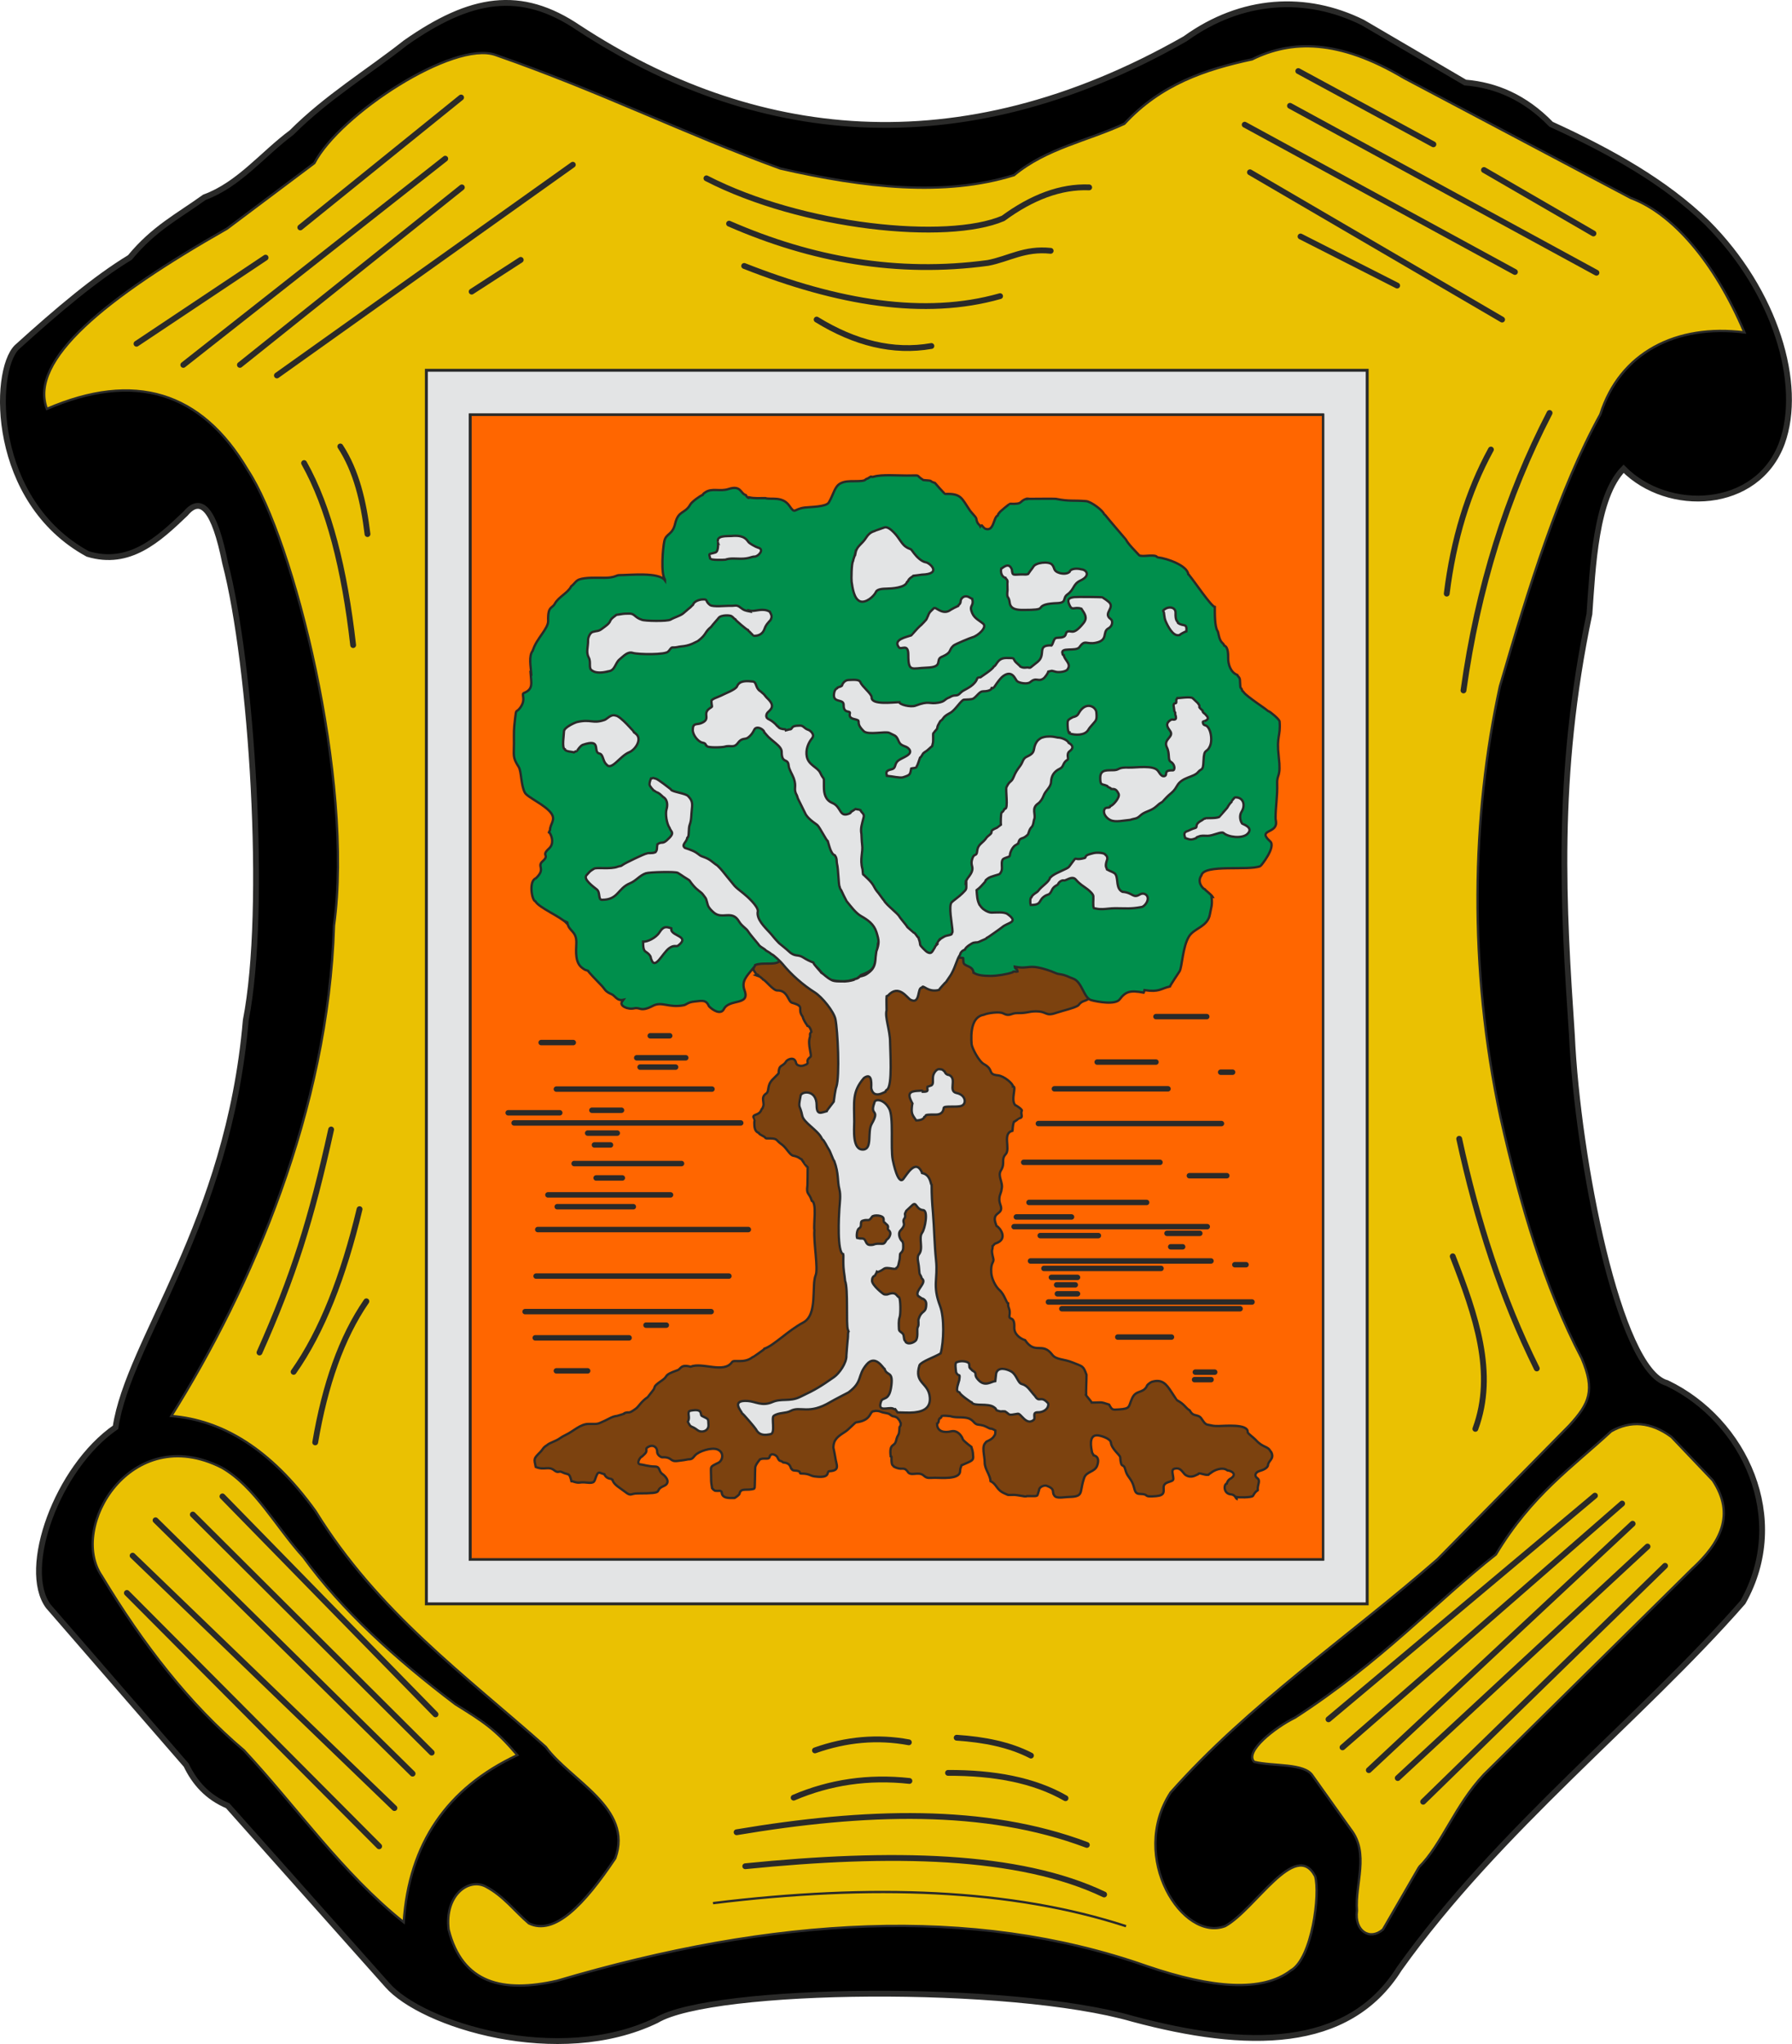 <?xml version="1.0" encoding="UTF-8" standalone="no"?>
<svg
   xmlns:dc="http://purl.org/dc/elements/1.1/"
   xmlns:cc="http://creativecommons.org/ns#"
   xmlns:rdf="http://www.w3.org/1999/02/22-rdf-syntax-ns#"
   xmlns:svg="http://www.w3.org/2000/svg"
   xmlns="http://www.w3.org/2000/svg"
   xmlns:sodipodi="http://sodipodi.sourceforge.net/DTD/sodipodi-0.dtd"
   xmlns:inkscape="http://www.inkscape.org/namespaces/inkscape"
   inkscape:version="1.0 (4035a4fb49, 2020-05-01)"
   sodipodi:docname="Montederramo.svg"
   id="svg1642"
   version="1.1"
   viewBox="0 0 153.941 175.494"
   style="clip-rule:evenodd;fill-rule:evenodd;image-rendering:optimizeQuality;shape-rendering:geometricPrecision;text-rendering:geometricPrecision"
   height="175.494mm"
   width="153.941mm"
   xml:space="preserve"><sodipodi:namedview
   inkscape:current-layer="svg1642"
   inkscape:window-maximized="0"
   inkscape:window-y="0"
   inkscape:window-x="0"
   inkscape:cy="362.32364"
   inkscape:cx="303.08865"
   inkscape:zoom="0.49085999"
   showgrid="false"
   id="namedview1644"
   inkscape:window-height="480"
   inkscape:window-width="803"
   inkscape:pageshadow="2"
   inkscape:pageopacity="0"
   guidetolerance="10"
   gridtolerance="10"
   objecttolerance="10"
   borderopacity="1"
   bordercolor="#666666"
   pagecolor="#ffffff" />
 <defs
   id="defs1506">
  <style
   id="style1504"
   type="text/css">
   <![CDATA[
    .str1 {stroke:#2A2A29;stroke-width:0.2}
    .str3 {stroke:#2A2A29;stroke-width:0.25}
    .str0 {stroke:#2A2A29;stroke-width:0.5}
    .str4 {stroke:#2A2A29;stroke-width:0.468;stroke-linecap:round;stroke-linejoin:round}
    .str2 {stroke:#2A2A29;stroke-width:0.5;stroke-linecap:round;stroke-linejoin:round}
    .fil2 {fill:none}
    .fil0 {fill:black}
    .fil6 {fill:#008F4C}
    .fil5 {fill:#7C420F}
    .fil3 {fill:#E3E4E5}
    .fil1 {fill:#EAC102}
    .fil4 {fill:#FF6600}
   ]]>
  </style>
 </defs>
 <g
   transform="translate(-24.808,-52.635)"
   id="Capa_x0020_1">
  <g
   id="_188210112">
   <path
   d="m 141.869,54.565 c -4.841,-2.395 -10.369,-2.119 -15.258,1.406 -19.587,11.156 -37.301,8.731 -52.07,-0.926 -5.012,-3.4 -9.311,-2.644 -14.887,1.258 -3.266,2.571 -6.763,4.68 -9.797,7.714 -2.494,1.851 -4.526,4.474 -7.483,5.554 -2.306,1.656 -4.346,2.674 -6.403,5.168 -2.955,1.795 -6.147,4.479 -9.72,7.714 -2.09,2.085 -2.204,13.214 6.094,17.742 3.574,1.08 6.068,-1.234 8.408,-3.471 1.331,-1.583 2.474,-0.346 3.394,4.243 2.289,8.732 3.651,29.709 1.774,39.265 -1.491,17.434 -10.08,27.539 -11.185,34.945 -5.034,3.485 -8.13,12.156 -5.781,15.362 l 11.852,13.648 c 0.72,1.496 1.795,2.737 3.563,3.484 l 13.703,15.387 c 2.982,3.423 14.727,7.098 23.137,3.033 4.815,-2.888 30.445,-3.157 40.93,-0.116 9.715,2.6 18.467,2.727 22.876,-4.317 8.515,-11.936 20.766,-21.461 29.521,-31.469 4.037,-7.162 0.176,-15.594 -6.53,-18.81 -4.139,-1.094 -7.685,-19.275 -8.165,-29.866 -0.734,-10.937 -1.441,-22.174 1.504,-36.169 0.281,-3.9 0.525,-10.027 2.936,-12.462 3.794,3.844 11.485,3.557 13.608,-2.22 1.814,-5.021 -0.534,-12.999 -6.446,-18.908 -3.58,-3.48 -8.284,-6.118 -13.393,-8.451 -2.255,-2.318 -4.74,-3.363 -7.377,-3.581 z"
   class="fil0 str0"
   id="_180574792" />
   <path
   d="m 153.708,148.558 c -2.756,-12.856 -2.486,-25.838 -0.051,-36.997 2.501,-8.627 5.122,-16.985 8.628,-23.352 1.685,-5.3 6.505,-7.767 12.379,-7.034 -2.627,-6.179 -6.251,-10.233 -9.753,-11.535 l -19.506,-10.316 c -5.609,-3.341 -9.677,-3.256 -13.036,-1.594 -4.01,0.865 -7.834,2.132 -10.973,5.533 -3.157,1.469 -6.69,2.094 -9.472,4.408 -5.959,1.858 -12.859,1.083 -20.069,-0.563 C 83.472,64.06 76.451,60.51 67.378,57.355 63.76,56.073 53.994,62.444 51.811,66.64 l -7.503,5.627 c -10.434,5.927 -17.047,11.297 -15.474,15.474 7.496,-3.232 13.261,-1.52 17.256,5.252 3.937,5.955 9.134,26.65 7.409,39.107 -0.481,15.788 -7.053,31.072 -13.973,42.108 4.362,0.359 8.517,2.798 12.379,8.159 5.332,8.649 12.815,14.069 19.788,20.257 2.109,2.89 7.545,5.245 5.97,9.56 -2.676,3.996 -5.226,6.662 -7.426,5.584 -1.228,-1.05 -2.159,-2.337 -3.683,-3.149 -1.485,-0.792 -3.564,0.733 -3.208,3.683 1.169,4.64 4.672,5.46 9.327,4.396 18.53,-5.48 35.631,-6.54 50.676,-1.248 5.612,1.911 9.913,2.248 12.357,0.356 1.814,-1.012 2.525,-6.59 2.079,-8.08 -1.683,-3.208 -5.149,2.852 -7.723,4.277 -3.655,1.405 -8.306,-5.9 -4.693,-11.466 6.698,-7.559 15.278,-13.346 22.917,-20.019 l 11.344,-11.51 c 1.728,-1.891 2.221,-3 1.051,-5.755 -3.168,-6.055 -5.281,-13.165 -6.973,-20.696 z"
   class="fil1 str1"
   id="_180573928" />
   <path
   d="m 146.72,212.926 -3.109,5.372 c -1.133,0.984 -2.467,0.119 -2.234,-1.613 -0.179,-2.331 1.089,-4.91 -0.538,-6.992 L 137.57,205.1 c -0.681,-1.101 -3.347,-0.796 -5.021,-1.194 -0.873,-0.867 1.777,-2.956 3.524,-3.81 7.348,-4.745 12.145,-9.986 17.239,-14.001 3.075,-5.11 6.543,-7.468 9.905,-10.572 1.666,-0.941 3.388,-0.829 5.172,0.48 l 3.554,3.732 c 1.952,2.945 0.657,5.364 -1.777,7.598 l -17.882,17.654 c -2.494,2.646 -3.62,6.023 -5.566,7.939 z"
   class="fil1 str1"
   id="_180573064" />
   <path
   d="m 45.772,202.922 c -4.71,-3.979 -8.691,-9.123 -12.225,-14.983 -2.858,-4.147 2.49,-13.261 10.303,-9.303 2.85,1.621 4.675,5.121 7.012,7.681 3.338,4.595 7.906,8.728 13.066,12.639 2.418,1.507 3.402,2.114 5.323,4.369 -6.016,2.818 -9.309,7.574 -9.761,14.35 -5.278,-4.212 -9.145,-9.835 -13.718,-14.752 z"
   class="fil1 str1"
   id="_180572200" />
   <path
   d="m 121.538,218.013 c -9.831,-3.206 -21.823,-3.656 -35.481,-1.979"
   class="fil2 str1"
   id="_180571336" />
   <g
   id="g1520">
    <path
   d="m 119.658,215.291 c -7.302,-3.485 -18.247,-3.692 -30.829,-2.425"
   class="fil2 str2"
   id="_180570472" />
    <path
   d="m 118.173,211.036 c -8.748,-3.301 -19.094,-2.936 -30.087,-1.089"
   class="fil2 str2"
   id="_180569608" />
    <path
   d="m 116.342,207.027 c -2.731,-1.571 -6.176,-2.19 -10.095,-2.177"
   class="fil2 str2"
   id="_186303152" />
    <path
   d="m 102.932,205.543 c -3.514,-0.383 -6.828,0.102 -9.946,1.435"
   class="fil2 str2"
   id="_186298760" />
    <path
   d="m 102.882,202.227 c -2.689,-0.499 -5.377,-0.259 -8.066,0.693"
   class="fil2 str2"
   id="_186310400" />
    <path
   d="m 113.373,203.366 c -1.837,-0.949 -4.019,-1.377 -6.383,-1.534"
   class="fil2 str2"
   id="_186297632" />
   </g>
   <path
   d="m 53.254,149.61 c -1.702,7.724 -3.248,12.628 -6.155,19.148"
   class="fil2 str2"
   id="_186308120" />
   <path
   d="m 55.696,156.449 c -1.386,5.788 -3.238,10.527 -5.666,13.97"
   class="fil2 str2"
   id="_186305816" />
   <path
   d="m 56.282,164.362 c -2.137,3.098 -3.562,7.192 -4.396,12.114"
   class="fil2 str2"
   id="_186298208" />
   <path
   d="m 150.159,150.408 c 1.528,7.036 3.657,13.672 6.666,19.721"
   class="fil2 str2"
   id="_186305624" />
   <path
   d="m 151.548,175.313 c 1.773,-4.777 0.015,-9.788 -1.944,-14.813"
   class="fil2 str2"
   id="_186298352" />
   <path
   d="m 157.924,88.091 c -3.669,7.081 -6.169,14.997 -7.396,23.823"
   class="fil2 str2"
   id="_186307544" />
   <path
   d="m 152.885,91.233 c -1.971,3.594 -3.221,7.729 -3.796,12.37"
   class="fil2 str2"
   id="_186310592" />
   <path
   d="M 55.145,108.022 C 54.405,101.481 53.053,96.167 50.93,92.393"
   class="fil2 str2"
   id="_186301904" />
   <path
   d="M 56.377,98.49 C 56.037,95.69 55.421,93.075 54.042,90.967"
   class="fil2 str2"
   id="_186299552" />
   <g
   id="g1537">
    <line
   y2="72.161"
   x2="50.605"
   y1="61.007"
   x1="64.418"
   class="fil2 str2"
   id="_186297944" />
    <line
   y2="82.148"
   x2="36.533"
   y1="74.755"
   x1="47.622"
   class="fil2 str2"
   id="_186309920" />
    <line
   y2="83.964"
   x2="40.554"
   y1="66.26"
   x1="63.056"
   class="fil2 str2"
   id="_186303080" />
    <line
   y2="83.964"
   x2="45.417"
   y1="68.724"
   x1="64.483"
   class="fil2 str2"
   id="_186298880" />
    <line
   y2="84.871"
   x2="48.595"
   y1="66.779"
   x1="74.016"
   class="fil2 str2"
   id="_186301088" />
    <line
   y2="77.673"
   x2="65.326"
   y1="74.949"
   x1="69.541"
   class="fil2 str2"
   id="_186305936" />
   </g>
   <g
   id="g1545">
    <line
   y2="67.232"
   x2="152.289"
   y1="72.68"
   x1="161.692"
   class="fil2 str2"
   id="_186307760" />
    <line
   y2="58.737"
   x2="136.336"
   y1="65.027"
   x1="147.944"
   class="fil2 str2"
   id="_186298520" />
    <line
   y2="61.72"
   x2="135.623"
   y1="76.052"
   x1="161.951"
   class="fil2 str2"
   id="_186307304" />
    <line
   y2="63.341"
   x2="131.732"
   y1="75.987"
   x1="154.947"
   class="fil2 str2"
   id="_186304928" />
    <line
   y2="67.427"
   x2="132.185"
   y1="80.073"
   x1="153.845"
   class="fil2 str2"
   id="_186297536" />
    <line
   y2="72.939"
   x2="136.53"
   y1="77.154"
   x1="144.831"
   class="fil2 str2"
   id="_186307256" />
   </g>
   <g
   id="g1551">
    <path
   d="m 85.494,67.946 c 8.238,4.236 20.685,5.491 25.486,3.437 2.464,-1.805 4.929,-2.756 7.393,-2.659"
   class="fil2 str2"
   id="_186303872" />
    <path
   d="m 115.065,74.171 c -2.248,-0.238 -3.588,0.692 -5.383,1.038 -7.778,1.055 -15.157,-0.277 -22.243,-3.372"
   class="fil2 str2"
   id="_186297512" />
    <path
   d="m 110.72,78.062 c -6.487,1.843 -13.94,0.578 -21.984,-2.594"
   class="fil2 str2"
   id="_186304568" />
    <path
   d="m 104.819,82.342 c -3.286,0.575 -6.571,-0.25 -9.857,-2.27"
   class="fil2 str2"
   id="_186303752" />
   </g>
   <g
   id="g1558">
    <line
   y2="211.155"
   x2="57.379"
   y1="189.402"
   x1="35.708"
   class="fil2 str2"
   id="_186300704" />
    <line
   y2="207.872"
   x2="58.692"
   y1="186.201"
   x1="36.2"
   class="fil2 str2"
   id="_186303584" />
    <line
   y2="183.164"
   x2="38.171"
   y1="204.916"
   x1="60.252"
   class="fil2 str2"
   id="_186302432" />
    <line
   y2="182.671"
   x2="41.372"
   y1="203.111"
   x1="61.893"
   class="fil2 str2"
   id="_186309104" />
    <line
   y2="199.827"
   x2="62.222"
   y1="181.112"
   x1="43.917"
   class="fil2 str2"
   id="_186306632" />
   </g>
   <g
   id="g1565">
    <line
   y2="181.05"
   x2="161.821"
   y1="200.25"
   x1="138.932"
   class="fil2 str2"
   id="_186303008" />
    <line
   y2="181.728"
   x2="164.155"
   y1="202.659"
   x1="140.137"
   class="fil2 str2"
   id="_186299600" />
    <line
   y2="183.46"
   x2="165.058"
   y1="204.616"
   x1="142.396"
   class="fil2 str2"
   id="_186300680" />
    <line
   y2="185.417"
   x2="166.338"
   y1="205.294"
   x1="144.88"
   class="fil2 str2"
   id="_186300416" />
    <line
   y2="187.074"
   x2="167.844"
   y1="207.327"
   x1="147.064"
   class="fil2 str2"
   id="_186306824" />
   </g>
   <g
   id="g1638">
    <path
   d="m 61.435,84.426 h 80.821 v 105.913 H 61.435 Z m 3.763,3.825 h 73.235 v 98.263 H 65.199 Z"
   class="fil3 str3"
   id="_186307112" />
    <rect
   height="98.263"
   width="73.235"
   y="88.252"
   x="65.228"
   class="fil4 str1"
   id="_186298256" />
    <g
   id="g1590">
     <path
   d="m 89.831,136.298 c -0.129,-0.064 -0.248,-0.367 -0.299,-0.378 0,-0.354 0.207,-0.317 0.207,-1.183 0,-0.179 0.151,-0.496 0.148,-0.532 0.502,0 1.318,0.114 1.757,-0.121 0.517,-0.276 1.545,0.472 2.468,0.503 0.424,0.014 0.832,0.373 1.621,0.414 1.599,0.083 0.909,-0.541 2.39,-0.18 0.708,0.172 2.196,-0.101 2.932,-0.17 0.678,-0.063 1.528,-0.315 2.56,-0.449 0.73,-0.095 2.672,-0.024 3.235,0.328 0.686,0.429 1.111,0.357 1.602,0.751 l 0.047,0.038 c 0.258,0.139 1.618,0.527 1.867,0.236 0.062,-0.072 0.643,0.097 1.064,-0.216 0.572,-0.424 2.999,-0.413 3.74,-0.308 0.676,0.096 1.329,0.362 1.946,0.685 0.574,0.301 0.327,-0.112 1.153,0.667 0.582,0.549 0.881,1.052 0.335,1.703 l -0.109,0.13 c -0.396,0.473 -0.674,0.232 -1.035,0.712 -0.154,0.205 -1.466,0.512 -1.897,0.661 -1.011,0.349 -0.727,-0.121 -1.776,-0.121 -0.608,0 -0.76,0.164 -1.55,0.148 -0.625,-0.013 -0.647,0.34 -1.269,0.019 -0.311,-0.16 -1.293,-0.029 -1.646,0.126 -1.1,0.17 -1.116,1.672 -1.05,2.513 0.025,0.325 0.617,1.482 1.059,1.722 0.909,0.493 0.255,0.876 1.212,0.968 0.515,0.05 1.299,0.72 1.279,0.949 0.357,-0.028 -0.215,1.122 0.19,1.601 0.039,-0.011 0.589,0.346 0.579,0.468 -0.156,0.344 0.193,0.585 -0.242,0.677 -7e-4,1e-4 -0.4,0.296 -0.449,0.315 -0.125,0.409 -0.093,0.689 -0.113,0.747 -0.909,0.21 -0.151,1.539 -0.589,2.015 -0.426,0.463 -0.013,0.761 -0.406,1.387 -0.315,0.502 0.221,1.044 0.057,1.611 -0.016,0.37 -0.357,0.652 -0.099,1.348 0.343,0.924 -0.842,0.509 -0.379,1.69 0.017,0.09 0.032,0.061 0.052,0.126 0.241,0.092 1.077,1.133 -0.108,1.503 -0.098,0.031 -0.209,0.223 -0.237,0.229 0.023,0.364 -0.166,0.203 0.057,1.05 0.1,0.38 -0.243,0.293 -0.172,1.246 0.037,0.496 0.353,1.16 0.708,1.474 0.44,0.389 0.589,1.117 0.738,1.138 -0.016,0.492 0.212,0.412 0.116,1.062 -0.064,0.432 0.461,-0.044 0.416,1.008 -0.024,0.552 0.464,0.941 0.931,1.093 0.866,1.282 1.47,0.104 2.329,1.246 0.337,0.448 0.997,0.357 1.756,0.67 0.875,0.36 0.9,0.259 1.186,1.053 0.002,0.601 -0.052,1.336 -0.025,1.796 -0.01,-0.078 -0.089,-0.095 -0.012,-0.097 0.043,0.165 0.076,0.144 0.129,0.22 0.064,0.093 0.362,0.436 0.369,0.472 0.85,0 0.67,-0.109 1.478,0.167 0.272,0.475 0.264,0.457 0.855,0.418 1.029,-0.067 0.787,-0.241 1.137,-0.982 0.329,-0.699 0.893,-0.379 1.243,-0.99 -0.007,-0.134 0.387,-0.391 0.434,-0.397 0.897,-0.269 1.252,0.205 1.67,0.84 0.058,0.088 0.473,0.727 0.496,0.739 0.615,0.318 0.754,0.658 1.022,0.826 l 0.061,0.038 c 0.275,0.48 0.441,0.354 0.804,0.513 0.278,0.122 0.384,0.653 0.736,0.721 0.464,0.09 0.437,0.117 0.952,0.117 0.5,0 2.501,-0.212 2.501,0.499 -0.093,0.07 0.518,0.506 0.674,0.676 l 0.042,0.045 c 0.606,0.658 1.004,0.482 1.242,0.953 l 0.036,0.026 c 0.012,0.047 0.001,0.029 0.049,0.084 0.238,0.565 -0.263,0.669 -0.302,1.074 -0.026,0.266 -0.465,0.432 -0.699,0.498 -0.457,0.128 -0.447,0.461 -0.25,0.596 0.361,0.247 0.026,0.542 0.07,1.06 -0.236,0.161 -0.289,0.28 -0.412,0.484 -0.093,0.155 -1.263,0.149 -1.459,0.096 0.002,0.107 0.073,0.143 0.067,0.168 -0.077,-0.041 -0.139,-0.364 -0.503,-0.393 -0.65,-0.051 -0.625,-0.862 -0.358,-0.924 0.023,-0.11 0.146,-0.323 0.253,-0.383 0.789,-0.438 0.044,-0.746 -0.187,-0.746 l -0.08,-0.05 c -0.376,-0.236 -1.007,-0.007 -1.322,0.241 -0.036,0.028 -0.221,0.143 -0.241,0.183 -0.372,0.056 -0.818,-0.249 -0.883,-0.052 -0.151,0.046 -0.57,0.395 -1.071,0.071 l -0.037,-0.024 c -0.286,-0.266 -0.394,-0.645 -0.917,-0.517 -0.328,0.08 -0.109,0.507 -0.101,0.87 0.007,0.333 -0.838,0.16 -0.838,0.746 0,0.334 0.129,0.675 -0.652,0.739 -1.267,0.104 -0.436,-0.166 -1.402,-0.192 -0.521,-0.014 -0.384,-0.508 -0.663,-1.027 -0.261,-0.486 -0.423,-0.501 -0.577,-1.072 -0.17,-0.629 -0.357,0.048 -0.435,-1.06 -0.011,-0.161 -0.746,-0.719 -0.796,-1.238 -0.036,-0.369 -0.92,-0.634 -1.2,-0.634 -0.718,0 -0.511,1.04 -0.417,1.476 0.018,0.086 0.114,0.157 0.131,0.239 0.44,0.115 0.443,0.48 0.31,0.873 -0.202,0.596 -0.947,0.487 -1.133,1.095 l -0.054,0.177 c -0.349,1.146 0.05,1.411 -1.394,1.441 -0.297,0.006 -0.97,0.162 -1.119,-0.155 -0.227,-0.289 0.145,-0.538 -0.679,-0.822 -0.124,-0.043 -0.606,0.053 -0.627,0.415 l -0.023,0.065 c -0.164,0.467 0.031,0.416 -0.893,0.416 -0.045,0 -0.089,0 -0.134,0 l -0.071,0.032 c -0.046,0.021 -0.75,-0.138 -1.04,-0.138 -0.589,0 -0.357,0.069 -0.806,-0.128 -0.709,-0.311 -0.636,-0.775 -1.186,-1.042 -0.052,-0.584 -0.507,-1.038 -0.507,-1.605 0,-0.606 -0.297,-1.383 0.088,-1.719 l 0.021,-0.036 c 0.011,-0.066 0.412,-0.152 0.637,-0.432 0.205,-0.255 0.155,-0.295 0.168,-0.565 -0.481,-0.276 -0.293,-0.072 -0.559,-0.208 -0.423,-0.217 -0.47,-0.236 -0.924,-0.296 -0.444,-0.059 -0.334,-0.496 -1.105,-0.598 -0.435,-0.058 -0.826,0.018 -1.28,-0.127 -1.146,-0.13 -0.569,0.094 -0.894,0.173 -0.052,0.154 -0.072,-0.07 -0.117,0.32 -10e-4,0.012 -0.014,0.038 -0.014,0.038 -0.055,0.013 -0.041,0.125 -0.115,0.119 0,0.701 0.646,0.789 1.221,0.649 0.379,-0.092 0.712,0.154 0.905,0.489 l 0.029,0.05 c 0.079,0.137 -0.02,0.125 0.276,0.381 0.183,0.159 0.303,0.256 0.503,0.405 -5e-4,0.006 0.127,0.31 0.143,0.524 0.045,0.573 0.126,0.596 -0.599,0.907 l -0.116,0.05 c -0.059,0.025 -0.202,0.093 -0.261,0.113 -0.062,0.236 -0.099,0.153 -0.125,0.53 -0.049,0.7 -1.616,0.539 -2.18,0.539 -0.456,0 -0.631,0.093 -0.936,-0.181 -0.477,-0.43 -1.149,0.144 -1.414,-0.39 -0.364,-0.427 -0.44,-0.002 -1.161,-0.388 -0.048,-0.164 -0.213,0.043 -0.198,-0.76 0.001,-0.06 0.016,-0.064 -0.021,-0.11 -0.038,0.002 -0.022,0.005 -0.05,-0.006 -0.139,-1.196 0.332,-0.772 0.465,-1.348 0.156,-0.676 0.261,-0.297 0.293,-1.113 0.007,-0.167 0.11,-0.044 0.11,-0.395 -0.158,-0.229 0.058,-0.056 -0.311,-0.464 -0.377,-0.211 -0.284,-0.011 -0.62,-0.279 -0.176,-0.141 -0.484,-0.104 -0.813,-0.244 -0.127,-0.054 -0.398,-0.094 -0.551,-0.037 -0.438,-0.008 -0.143,0.781 -1.55,0.961 -0.089,0.011 -0.613,0.599 -0.931,0.804 -0.584,0.376 -1.012,0.64 -1.012,1.371 0,3e-4 0.129,0.582 0.153,0.776 0.087,0.709 0.473,1.182 -0.493,1.24 -0.307,0.018 0.175,0.635 -1.256,0.451 l -0.044,-0.006 c -0.345,-0.044 -0.421,-0.242 -1.114,-0.244 -0.302,-0.001 0.171,-0.217 -0.637,-0.264 -0.073,-0.004 -0.163,-0.052 -0.177,-0.113 -0.161,-0.025 -0.008,-0.517 -0.739,-0.575 l -0.043,-0.024 c -0.225,-0.21 -0.243,0.053 -0.474,-0.445 -0.063,-0.135 -0.539,-0.433 -0.654,-0.015 -0.079,0.286 -0.416,0.056 -0.824,0.214 -0.021,0.03 -0.391,0.453 -0.412,0.697 -0.024,0.277 -0.017,1.797 -0.068,1.816 -0.624,0.229 -1.169,-0.123 -1.284,0.44 -0.021,0.106 -0.333,0.32 -0.422,0.367 -0.434,0.008 -1.09,0.063 -1.108,-0.502 -7e-4,-0.024 -0.063,-0.085 -0.092,-0.098 -0.093,-0.042 -0.509,0.036 -0.543,-0.065 l -0.069,-0.044 c -0.036,-0.042 -0.071,-0.072 -0.119,-0.127 -0.059,-0.407 -0.088,-0.439 -0.088,-0.929 v -0.046 c 0,-0.959 -0.161,-0.824 0.621,-1.21 0.386,-0.19 0.539,-0.914 -0.094,-1.153 -0.492,-0.186 -1.581,0.15 -1.912,0.525 -0.216,0.245 -0.236,0.332 -0.588,0.332 -0.382,0.073 -0.332,0.065 -0.844,0.129 l -0.076,0.009 c -0.679,0.085 -0.409,-0.355 -1.319,-0.316 -0.075,0.003 -0.434,-0.187 -0.421,-0.488 0.016,-0.366 -0.38,-0.701 -0.873,-0.332 -0.15,0.113 0.077,0.262 -0.18,0.52 -0.041,0.041 -0.266,0.234 -0.268,0.24 -0.14,0.043 -0.551,0.672 -0.061,0.678 0.13,0.001 0.603,0.168 1.193,0.178 0.476,0.008 0.284,0.389 0.643,0.644 0.388,0.275 0.692,0.776 0.122,1.024 -1.002,0.434 0.318,0.639 -2.265,0.639 -0.601,0 -0.539,0.289 -1.085,-0.15 -0.37,-0.297 -0.966,-0.589 -1.066,-1.022 -0.042,-0.009 -0.068,-0.027 -0.1,-0.069 -0.3,-0.042 -0.488,-0.151 -0.598,-0.41 -0.455,-0.108 -0.496,-0.308 -0.701,0.187 -0.175,0.422 -0.077,0.621 -0.822,0.534 -0.717,-0.083 -0.517,0.124 -1.228,-0.109 -0.024,-0.008 -0.029,-0.006 -0.072,-0.004 -0.208,-0.81 -0.212,-0.484 -0.843,-0.794 -0.247,-0.121 -0.281,0.139 -0.654,-0.157 -0.473,-0.376 -0.863,0.03 -1.574,-0.278 -0.143,-0.708 -0.201,-0.687 0.366,-1.254 0.298,-0.298 0.222,-0.383 0.621,-0.626 l 0.044,-0.041 c 0.077,-0.07 0.399,-0.207 0.693,-0.34 l 0.048,-0.022 c 0.297,-0.134 0.356,-0.258 0.834,-0.483 0.629,-0.295 1.226,-0.927 1.942,-0.927 0.858,0 0.686,0.048 1.42,-0.29 0.33,-0.152 0.622,-0.36 1.007,-0.397 0.049,-0.005 0.6,-0.18 0.623,-0.192 0.02,-0.011 0.018,-0.026 0.022,-0.048 0.46,-0.181 0.256,0.147 0.977,-0.381 0.262,-0.192 0.458,-0.616 1.014,-0.986 0.028,-0.019 0.359,-0.464 0.416,-0.529 0.35,-0.407 -0.076,-0.294 0.746,-0.863 l 0.091,-0.063 c 0.563,-0.39 0.071,-0.416 1.228,-0.831 l 0.099,-0.035 c 0.283,-0.101 0.25,-0.53 1.111,-0.297 1.023,-0.417 2.86,0.617 3.566,-0.403 0.165,-0.238 1.03,0.156 1.754,-0.412 l 0.114,-0.055 c 0.027,-0.007 0.733,-0.514 0.803,-0.567 0.035,-0.026 0.087,-0.07 0.1,-0.11 0.827,-0.276 2.015,-1.541 3.34,-2.247 1.275,-0.68 0.69,-3.149 1.073,-4.077 0.227,-0.552 -0.192,-2.801 -0.11,-3.855 -0.095,-0.441 0.231,-2.345 -0.227,-2.519 -0.228,-0.748 -0.488,-0.485 -0.374,-1.319 0.014,-0.099 0.021,-1.298 0.021,-1.489 -0.011,0.002 -0.54,-0.762 -0.542,-0.767 -0.155,-0.044 -0.196,-0.2 -0.702,-0.299 -0.31,-0.061 -0.545,-0.648 -0.993,-0.974 L 91.892,150.841 c -0.495,-0.361 -0.231,-0.486 -1.214,-0.464 -0.108,0.002 -0.05,-0.005 -0.102,-0.031 -0.106,-0.179 -0.524,-0.259 -0.597,-0.451 -0.35,-0.107 -0.371,-0.537 -0.371,-0.827 0,-0.385 0.085,0.012 -0.064,-0.448 -0.124,-0.381 0.492,-0.158 0.679,-0.726 0.033,-0.099 0.107,-0.051 0.111,-0.181 0.225,-0.386 -0.243,-0.829 0.291,-1.19 0.293,-0.198 0.038,-0.68 0.547,-1.2 l 0.032,-0.032 c 0.779,-0.795 0.359,-0.294 0.553,-0.926 0.08,-0.261 0.397,-0.255 0.585,-0.602 0.074,-0.136 0.719,-0.495 0.854,0.137 0.048,0.223 0.4,0.291 0.621,0.223 0.763,-0.237 0.022,-0.303 0.611,-0.744 0.161,-0.12 -0.264,-1.045 -0.047,-1.696 0.062,-0.185 -0.073,-0.252 0.13,-0.46 -0.025,-0.141 -0.147,-0.477 -0.322,-0.504 -4e-4,-0.002 -0.337,-0.422 -0.431,-0.799 -0.527,-0.72 0.279,-0.851 -0.914,-1.192 -0.342,-0.098 -0.365,-1.084 -1.268,-1.055 -0.342,0.011 -0.997,-0.867 -1.21,-0.938 -0.011,-0.05 -0.524,-0.435 -0.537,-0.436 z"
   class="fil5 str1"
   id="_186302312" />
     <path
   d="m 134.385,122.828 c 0,-0.938 0.173,-1.803 0.137,-2.926 -0.028,-0.877 0.353,-0.448 0.133,-2.334 -0.206,-1.768 0.177,-1.68 0.075,-2.987 -0.015,-0.192 -0.804,-0.84 -0.96,-0.892 -0.011,-0.033 -1.864,-1.262 -2.098,-1.59 -0.027,-0.038 -0.1,-0.132 -0.141,-0.145 -0.162,-0.528 -0.159,0.15 -0.209,-0.965 -0.004,-0.077 -0.079,-0.245 -0.164,-0.294 -0.037,-0.079 -0.053,-0.107 -0.053,-0.107 -0.586,-0.223 -0.794,-0.91 -0.794,-1.445 0,-0.288 0.02,-0.96 -0.336,-1.079 -0.081,-0.266 -0.33,-0.185 -0.484,-0.939 -0.006,-0.028 -0.057,-0.307 -0.093,-0.315 -0.255,-0.403 -0.231,-1.577 -0.231,-2.062 -0.315,-0.05 -1.797,-2.253 -2.171,-2.689 -0.051,-0.059 -0.014,-0.056 -0.11,-0.115 -0.088,-0.761 -1.828,-1.365 -2.579,-1.449 -0.238,-0.027 0.062,-0.23 -1.079,-0.137 -0.13,0.011 -0.458,0.026 -0.56,-0.05 -0.341,-0.377 -0.943,-0.954 -1.138,-1.347 -0.006,-0.012 -1.51,-1.754 -1.754,-2.074 -0.081,-0.062 -0.003,-0.049 -0.105,-0.07 -0.067,-0.324 -1.121,-1.117 -1.566,-1.154 -1.118,-0.092 -1.416,0.038 -2.601,-0.199 -0.097,-0.019 -2.075,0.003 -2.343,0.003 -0.065,0 -0.103,-0.021 -0.135,0.035 0.018,0 0.046,-0.029 0.052,-0.051 l -0.067,-0.002 c -0.741,0.24 -0.231,0.49 -1.45,0.438 -0.026,-0.001 -0.891,0.687 -0.922,0.788 -0.042,0.014 -0.116,0.185 -0.129,0.226 -0.374,0.143 -0.309,1.473 -1.108,1.11 -0.005,-0.002 -0.246,-0.238 -0.264,-0.264 -0.08,0.015 -0.066,0.005 -0.115,0.078 -0.095,-0.201 -0.268,-0.149 -0.36,-0.716 -0.008,-0.051 -0.443,-0.516 -0.519,-0.626 -0.725,-1.048 -0.731,-1.492 -2.13,-1.437 -0.074,0.003 -0.89,-0.947 -0.89,-0.947 -0.654,-0.199 0.032,-0.17 -1,-0.248 -0.776,-0.486 -0.043,-0.386 -1.435,-0.386 -0.753,0 -2.159,-0.104 -2.803,0.091 -0.362,0.11 -0.058,-0.159 -0.542,0.164 -0.347,0.081 0.038,0.229 -1.139,0.229 -0.451,0 -0.866,-10e-5 -1.227,0.205 -0.481,0.273 -0.551,0.903 -0.971,1.622 -0.225,0.386 -1.587,0.377 -2.066,0.436 -0.985,0.121 -0.796,0.615 -1.323,-0.148 -0.598,-0.865 -1.603,-0.502 -2.066,-0.662 -0.499,0 -0.92,0.037 -1.38,-0.062 -0.032,0.169 -0.274,-0.124 -0.299,-0.197 -0.466,-0.131 -0.403,-0.88 -1.479,-0.522 -0.741,0.247 -1.433,-0.115 -2.007,0.29 -0.076,0.054 -0.186,0.118 -0.215,0.213 -0.25,0.095 -0.933,0.593 -1.065,0.828 -0.458,0.817 -1.026,0.478 -1.302,1.646 -0.236,1.002 -0.789,0.809 -0.933,1.517 -0.124,0.605 -0.317,2.744 0.059,3.276 0.008,0.021 0.003,0.067 0.003,0.078 -0.506,-0.74 -3.04,-0.452 -3.946,-0.452 -0.238,0 -0.368,0.226 -1.25,0.226 -0.632,0 -1.665,-0.053 -2.195,0.153 -0.28,0.109 -0.408,0.394 -0.662,0.572 -0.286,0.583 -1.093,0.909 -1.412,1.502 -0.233,0.433 -0.614,0.176 -0.573,1.476 0.021,0.642 -0.985,1.515 -1.291,2.464 -0.021,0.066 -0.039,0.008 -0.032,0.094 -0.368,0.444 -0.163,1.403 -0.131,1.946 -0.045,-0.039 -0.025,-0.021 -0.06,-0.044 0.059,0.862 0.258,1.397 -0.551,1.719 -0.301,0.12 0.222,0.526 -0.347,1.288 -0.347,0.465 -0.323,3e-4 -0.425,0.88 -0.128,1.098 -0.1,1.101 -0.1,2.184 0,1 -0.134,1.179 0.398,1.99 0.252,0.385 0.189,1.573 0.539,2.222 0.222,0.413 1.793,1.064 2.287,1.805 0.369,0.554 -0.126,0.895 -0.126,1.406 -0.188,0.394 -0.053,0.11 -0.073,0.17 0.283,0.408 0.406,1.032 -0.01,1.412 -0.751,0.687 0.12,0.491 -0.562,1.106 -0.497,0.447 0.286,0.624 -0.529,1.415 -0.05,0.048 -0.027,-0.006 -0.038,0.041 -0.645,0.215 -0.344,1.941 -0.046,1.975 0.302,0.551 2.166,1.318 2.689,1.882 0.001,-0.067 -0.013,-0.116 -0.072,-0.142 0,0.036 0.094,0.05 0.125,0.067 0.11,0.817 0.825,0.689 0.776,1.824 -0.029,0.691 -0.111,1.637 0.502,2.086 0.28,0.205 0.214,0.147 0.493,0.243 0.033,0.094 0.83,0.929 1.047,1.145 l 0.056,0.056 c 0.397,0.397 0.321,0.558 0.93,0.815 0.306,0.129 0.454,0.601 1.014,0.481 l -0.11,0.148 c -0.262,0.352 0.459,0.716 1.037,0.585 0.549,-0.124 0.508,0.356 1.632,-0.226 0.742,-0.384 1.342,0.2 2.599,-0.036 0.307,-0.058 0.318,-0.254 0.966,-0.324 0.669,-0.073 0.975,-0.167 1.236,0.417 0.329,0.337 1.007,0.756 1.276,0.228 0.46,-0.903 2.265,-0.269 1.775,-1.593 -0.294,-0.793 0.161,-1.202 0.724,-1.899 0.073,-0.091 0.163,-0.16 0.185,-0.288 0.61,-0.249 1.613,0.026 2.053,-0.288 0.573,-0.408 2.082,-0.217 2.598,0.171 0.085,0.064 0.42,0.144 0.438,0.199 0.443,0.135 0.797,1.07 1.476,1.209 1.105,0.225 1.44,0.087 2.163,-0.128 0.09,-0.079 0.286,-0.181 0.317,-0.272 0.025,-0.073 0.984,-0.249 1.193,-0.871 0.117,-0.347 0.22,-0.736 0.286,-1.54 0.007,-0.084 0.006,-0.403 0.077,-0.427 0.037,-0.216 1.747,-0.895 2.575,-0.424 1.014,0.577 1.655,2.332 2.43,0.881 0.159,-0.298 0.03,-0.399 0.259,-0.732 0.408,0 0.967,-0.107 1.308,0.133 0.056,0.015 -0.163,1.178 -0.151,1.363 -0.12,0.059 0.935,0.104 0.849,0.143 0.016,0.109 0.002,0.261 0.027,0.378 0.072,0.345 0.81,0.251 0.859,0.862 0.083,0.009 0.214,0.279 1.434,0.279 0.586,0 1.386,-0.127 1.919,-0.305 0.043,-0.128 0.268,-0.024 0.43,-0.073 -0.031,-0.299 -0.216,-0.174 -0.241,-0.416 1.343,0.273 1.079,-0.337 3.144,0.398 0.167,0.059 0.413,0.181 0.538,0.213 l 0.201,0.034 c 0.595,0.1 0.65,0.213 1.126,0.378 0.784,0.271 0.915,1.674 1.56,1.85 0.603,0.164 2.085,0.415 2.447,-0.067 0.52,-0.692 0.917,-0.788 2.059,-0.577 0.057,-0.109 0.031,-0.1 0.064,-0.215 1.3,0.19 1.356,-0.119 2.193,-0.313 0.044,-0.127 0.797,-1.254 0.823,-1.294 0.228,-0.367 0.259,-2.125 0.821,-3.013 0.46,-0.725 1.613,-0.813 1.793,-1.915 0.086,-0.525 0.232,-0.748 0.134,-1.473 0.081,0.003 0.028,0.026 0.111,0.02 -0.118,-0.21 -0.655,-0.602 -0.679,-0.664 -0.174,-0.053 -0.708,-0.619 -0.298,-1.203 0.227,-0.987 4.059,-0.369 5.062,-0.791 0.057,-0.01 1.366,-1.655 0.847,-2.122 -1.137,-1.024 0.503,-0.671 0.503,-1.579 0,-0.251 -0.046,-0.239 -0.046,-0.47 z"
   class="fil6 str1"
   id="_186301160" />
     <path
   d="m 90.471,115.514 -0.022,-0.064 c -0.046,-0.135 -0.467,-0.481 -0.767,-0.269 -0.108,0.076 -0.184,0.474 -0.625,0.788 -0.254,0.18 -0.516,-0.009 -0.85,0.442 -0.372,0.504 -0.624,0.164 -1.186,0.341 -0.129,0.041 -1.477,0.122 -1.523,-0.098 -0.138,-0.014 0.061,-0.184 -0.357,-0.261 -0.339,-0.062 -0.821,-0.634 -0.821,-1.08 0,-0.649 0.338,-0.433 0.72,-0.587 0.892,-0.36 0.066,-0.776 0.704,-1.252 0.353,-0.264 0.2,-0.022 0.176,-0.65 -0.007,-0.178 0.627,-0.356 0.797,-0.45 0.313,-0.173 1.292,-0.522 1.409,-0.816 0.207,-0.522 0.869,-0.46 1.353,-0.41 0.343,0.035 0.208,0.558 0.635,0.826 l 0.04,0.025 c 0.203,0.204 0.219,0.146 0.439,0.445 0.125,0.171 0.725,0.585 0.467,1.023 -0.162,0.274 -0.431,0.327 -0.425,0.657 0.019,0.055 0.004,0.045 0.039,0.127 0.199,0.166 -0.045,0.034 0.299,0.204 0.143,0.07 0.453,0.326 0.542,0.447 0.036,0.05 0.075,0.095 0.137,0.113 0.064,0.166 0.391,0.237 0.577,0.229 0.047,-0.002 0.078,0.057 0.087,0.093 0.063,-0.019 0.187,-0.035 0.268,-0.068 0.439,-0.008 -0.007,-0.336 0.952,-0.336 0.327,0 0.318,0.24 0.728,0.372 0.136,0.044 0.574,0.384 0.304,0.714 -0.349,0.426 -0.566,1.003 -0.45,1.579 0.147,0.733 0.938,0.921 1.151,1.386 0.35,0.765 0.317,0.141 0.317,1.215 0,0.578 0.125,1.127 0.726,1.378 0.816,0.34 0.557,1.298 1.49,0.895 0.043,-0.019 0.091,-0.058 0.101,-0.107 0.005,-6e-4 0.348,-0.251 0.394,-0.273 0.222,0.062 0.198,0.015 0.421,0.09 0.101,0.266 0.4,0.302 0.262,0.701 -0.115,0.47 -0.269,0.872 -0.172,1.349 0.013,0.062 0.018,0.631 0.058,0.9 0.103,0.707 -0.219,1.224 0.034,2.13 0.005,0.018 0.045,0.407 0.037,0.418 -0.009,-0.012 -0.017,-0.026 -0.022,-0.038 0.101,0.131 0.368,0.367 0.495,0.494 0.506,0.506 0.445,0.659 0.737,1.028 0.118,0.103 0.545,0.755 0.596,0.772 l 0.019,0.035 c 0.206,0.376 1.202,1.109 1.308,1.362 0.035,0.084 0.646,0.797 0.693,0.897 0.015,0.006 0.521,0.467 0.522,0.469 0.166,0.026 0.333,0.435 0.421,0.428 0.078,0.328 0.1,0.204 0.153,0.637 0.009,0.07 0.458,0.538 0.614,0.622 0.36,0.195 0.405,-0.036 0.64,-0.402 0.019,-0.101 0.14,-0.205 0.209,-0.281 -0.022,-0.014 -0.024,-0.003 -0.047,-0.032 0.169,-0.194 0.018,-0.15 0.323,-0.415 l 0.037,-0.032 c 0.003,-8e-4 0.222,-0.138 0.251,-0.154 0.26,-0.154 0.45,-0.104 0.654,-0.217 0.003,-0.025 0.004,-0.037 0.028,-0.045 0.052,-0.216 0.085,0.021 0.05,-0.423 -0.037,-0.47 -0.331,-1.952 -0.068,-2.271 0.1,-0.121 0.668,-0.508 0.933,-0.781 0.393,-0.406 0.333,-0.272 0.333,-0.95 -0.081,0.063 -0.042,0.033 -0.049,0.039 l 0.008,-0.13 c 0.051,-0.021 0.066,-0.149 0.108,-0.159 l 0.015,-0.047 c 0.009,-0.029 0.291,-0.332 0.398,-0.626 0.168,-0.462 -0.177,-0.526 0.054,-1.151 0.165,-0.445 0.348,-0.109 0.398,-0.589 0.05,-0.477 0.279,-0.598 0.581,-0.891 0.282,-0.274 0.07,-0.187 0.541,-0.56 0.292,-0.232 -0.189,-0.247 0.591,-0.572 0.022,-0.009 0.315,-0.229 0.328,-0.243 -0.021,-0.131 -0.01,-0.987 0.061,-1.054 0.189,-0.176 0.079,-0.017 0.202,-0.225 0.017,-0.016 0.012,0.002 0.024,-0.03 0,-0.028 -0.003,-0.079 0.076,-0.076 0.287,0.012 0.024,-1.647 0.114,-1.841 0.283,-0.609 0.417,-0.388 0.612,-0.871 0.177,-0.438 0.298,-0.602 0.585,-0.99 0.226,-0.306 0.201,-0.602 0.55,-0.762 0.883,-0.405 0.426,-0.639 0.865,-1.292 0.142,-0.211 0.404,-0.338 0.419,-0.34 0.312,-0.105 0.457,-0.104 0.778,-0.104 0.201,0 0.585,0.091 0.589,0.091 0.287,-0.012 0.851,0.198 0.952,0.461 0.017,0.006 0.039,0.016 0.053,0.025 0.361,0.226 0.33,0.461 0.022,0.688 -0.305,0.224 -0.059,0.66 -0.162,0.72 -0.473,0.277 -0.291,0.595 -0.682,0.783 -0.492,0.236 -0.722,0.6 -0.746,1.118 -0.023,0.5 -0.465,0.711 -0.649,1.207 -0.088,0.236 -0.259,0.517 -0.476,0.667 -0.597,0.413 -0.164,0.936 -0.322,1.346 l -0.025,0.066 c -0.037,0.173 -0.063,0.459 -0.182,0.578 -0.3,0.3 -0.237,0.637 -0.413,0.735 l -0.026,0.024 c -0.422,0.381 -0.593,0.072 -0.733,0.683 -0.062,0.014 -0.129,0.089 -0.152,0.098 -0.291,0.104 -0.554,0.624 -0.561,0.926 -0.003,0.125 -0.311,0.149 -0.544,0.283 -0.217,0.125 -0.138,0.566 -0.138,0.789 0,0.339 -0.173,0.455 -0.165,0.491 -0.116,0.111 -0.768,0.2 -1.048,0.409 -0.325,0.242 -0.106,0.143 -0.277,0.333 -0.234,0.259 -0.385,0.452 -0.687,0.671 0.036,0.47 0.041,0.839 0.243,1.25 0.033,0.017 0.184,0.271 0.241,0.291 0.007,0.046 0.463,0.386 0.796,0.386 0.367,0 1.08,-0.084 1.373,0.126 1.028,0.734 0.011,0.702 -0.47,1.135 -0.09,0.081 -1.304,0.934 -1.333,0.938 -0.03,0.057 -0.315,0.158 -0.386,0.193 -0.494,0.245 -0.364,0.12 -0.716,0.191 -0.136,0.028 -0.704,0.379 -0.754,0.597 -0.458,0.158 -0.386,0.501 -0.458,0.498 -0.26,0.436 -0.326,0.902 -0.699,1.588 -0.093,0.171 -0.44,0.643 -0.448,0.667 -0.022,0.005 -0.629,0.685 -0.635,0.714 -0.973,0.236 -1.367,-0.534 -1.443,-0.204 -0.436,-0.037 -0.115,1.476 -0.98,1.045 -0.303,-0.151 -1.017,-1.401 -1.953,-0.352 -0.053,0.02 -0.053,0.01 -0.108,0.041 -0.027,0.187 -0.002,0.983 -0.002,1.219 -0.169,0.54 0.3,1.744 0.3,2.707 0,0.692 0.226,3.765 -0.26,4.1 -0.102,0.07 -0.097,0.064 -0.136,0.175 -0.085,0.017 -1.026,0.67 -1.222,-0.294 -0.023,-0.111 0.173,-1.463 -0.63,-0.882 -1.037,1.203 -0.831,2.064 -0.831,3.733 0,0.664 -0.193,2.488 0.789,2.407 0.786,-0.065 0.322,-1.518 0.704,-2.191 0.767,-1.35 -0.199,-0.649 0.232,-1.812 0.037,-0.406 0.805,-0.301 1.214,0.385 l 0.053,0.088 c 0.417,0.698 0.109,3.406 0.317,4.425 0.036,0.178 0.451,2.227 0.917,1.62 0.334,-0.436 1.037,-1.662 1.549,-0.63 0.016,0.032 0.047,0.101 0.054,0.134 0.689,0.142 0.717,0.836 0.801,1.017 0.036,-0.067 0.02,-0.059 0.019,-0.072 0,1.068 0.033,1.492 0.116,2.506 0.11,1.349 0.125,2.723 0.263,4.038 0.171,1.637 -0.335,2.125 0.348,3.934 0.375,0.993 0.324,3.038 0.048,4.061 -0.552,0.331 -1.645,0.691 -1.819,1.015 -0.506,1.603 0.798,1.457 0.89,2.786 0.056,0.803 -0.444,1.167 -1.286,1.257 l -0.09,0.01 c -0.438,0.047 -0.97,-0.003 -1.399,-0.003 l -0.198,-0.273 c -0.074,0.026 -0.119,-0.035 -0.234,-0.07 -0.389,-0.12 -1.327,0.364 -0.986,-0.596 0.155,-0.436 0.717,0.049 0.888,-1.389 0.15,-1.264 -0.389,-0.764 -0.585,-1.406 -0.126,-0.042 -0.777,-1.278 -1.54,-0.384 -0.835,0.979 -0.293,1.452 -1.556,2.4 -0.002,0.001 -1.247,0.641 -1.546,0.82 -1.918,1.144 -2.582,0.314 -3.445,0.779 -0.403,0.217 -1.024,0.116 -1.441,0.421 -0.208,0.152 0.157,1.47 -0.246,1.56 -0.468,0.105 -0.982,0.151 -1.274,-0.41 -0.058,-0.112 -1.098,-1.337 -1.187,-1.364 -0.065,-0.196 -1.008,-1.172 0.491,-1.067 0.666,0.046 1.211,0.481 2.116,0.088 0.759,-0.329 1.474,-0.019 2.319,-0.416 l 0.16,-0.075 c 1.206,-0.567 1.661,-0.85 2.813,-1.656 0.421,-0.295 1.09,-1.199 1.055,-1.853 -6e-4,-0.011 0.09,-1.196 0.109,-1.333 l 0.013,-0.091 c 0.03,-0.214 -0.005,-0.547 0.065,-0.632 l -0.062,-0.162 c -0.163,-0.425 0.041,-3.505 -0.235,-4.176 -0.062,-0.71 -0.153,-0.804 -0.153,-1.756 0,-0.077 0.014,-0.489 -0.006,-0.547 -0.547,-0.113 -0.374,-3.324 -0.335,-3.893 0.035,-0.517 0.135,-1.161 0.003,-1.672 -0.189,-0.736 -0.042,-1.339 -0.438,-2.42 -0.076,-0.025 -0.35,-0.845 -0.464,-0.998 -0.129,-0.173 -0.416,-0.824 -0.576,-0.885 l -0.059,-0.114 c -0.355,-0.685 -1.533,-1.312 -1.652,-1.896 -0.206,-1.013 -0.375,-0.543 -0.152,-1.666 -0.034,-0.436 1.388,-0.672 1.388,0.768 0,0.881 0.388,0.628 0.861,0.505 0.015,-0.075 0.589,-0.781 0.603,-0.807 0.014,-0.151 0.159,-1.176 0.227,-1.275 0.307,-0.962 0.119,-4.849 -0.078,-5.818 -0.133,-0.652 -1.142,-1.899 -1.767,-2.294 -1.027,-0.648 -2.018,-1.521 -2.771,-2.441 -0.155,-0.19 -0.764,-0.786 -0.958,-0.851 -0.012,-0.035 -0.423,-0.296 -0.472,-0.313 -0.185,-0.204 -0.539,-0.31 -0.66,-0.552 -0.023,-0.046 -0.703,-0.807 -0.881,-1.103 -0.147,-0.244 -0.542,-0.438 -0.778,-0.844 -0.594,-1.017 -1.426,-0.134 -2.156,-0.754 -0.215,-0.183 -0.452,-0.418 -0.526,-0.669 -0.174,-0.591 -0.062,-0.428 -0.416,-0.892 -0.181,-0.238 -0.463,-0.337 -0.831,-0.772 -0.499,-0.589 -0.08,-0.279 -0.807,-0.741 -0.19,-0.12 -0.288,-0.206 -0.487,-0.32 l -0.034,-0.019 c -0.223,-0.128 -2.446,-0.064 -2.744,0.039 -0.531,0.182 -0.839,0.645 -1.352,0.854 -1.085,0.443 -0.996,1.423 -2.421,1.423 -0.34,0 -0.122,-0.632 -0.433,-0.886 -0.298,-0.243 -1.209,-0.886 -0.886,-1.23 0.329,-0.351 0.214,-0.289 0.635,-0.552 0.236,-0.147 1.422,0.07 2.045,-0.175 0.243,-0.096 0.184,0.024 0.46,-0.181 0.172,-0.128 1.808,-0.921 2.018,-0.952 0.233,-0.086 0.429,0.026 0.763,-0.114 0.179,-0.218 0.099,-0.336 0.162,-0.677 0.387,-0.273 0.414,0.009 0.801,-0.333 0.781,-0.69 0.367,-0.695 0.248,-1.074 -0.26,-0.384 -0.376,-1.227 -0.262,-1.601 0.101,-0.332 0.087,-0.767 -0.209,-1.004 -0.11,-0.028 -0.351,-0.378 -0.645,-0.462 -3e-4,-1e-4 -0.147,-0.092 -0.153,-0.096 -0.034,-0.025 -0.085,-0.058 -0.124,-0.071 -0.03,-0.079 -0.093,-0.071 -0.267,-0.34 l -0.035,-0.055 c -0.102,-0.158 0.098,-0.616 0.098,-0.616 0.195,0.017 0.032,-0.116 0.456,0.035 0.17,0.06 1.02,0.709 1.222,0.87 l 0.051,0.066 c 0.15,0.193 1.227,0.303 1.452,0.535 0.333,0.344 0.4,0.561 0.331,1.117 -0.062,0.505 -0.022,0.933 -0.191,1.37 -0.107,0.278 -0.036,1.01 -0.164,1.053 -0.009,0.03 -0.021,0.046 -0.048,0.064 -0.029,0.345 -0.551,0.597 -0.177,0.86 0.005,0.003 0.625,0.182 0.945,0.391 0.418,0.272 0.219,0.232 0.686,0.396 0.559,0.196 0.695,0.434 1.142,0.719 0.433,0.422 0.494,0.56 0.813,0.936 0.793,0.934 0.471,0.708 1.442,1.47 0.312,0.245 1.222,1.074 1.222,1.5 -0.164,0.691 0.611,1.402 1.037,1.87 0.311,0.342 0.27,0.352 0.703,0.804 l 0.088,0.092 c 0.005,0.005 0.678,0.547 0.841,0.704 0.521,0.502 0.768,0.211 1.242,0.526 0.224,0.149 0.616,0.345 0.851,0.426 0.037,0.179 0.677,0.818 0.669,0.857 0.289,0.181 0.431,0.399 0.903,0.649 0.249,0.132 0.67,0.111 0.958,0.111 0.242,0.032 0.728,-0.053 0.954,-0.129 0.041,-0.108 0.289,-0.044 0.487,-0.264 0.047,-0.052 0.337,-0.054 0.599,-0.225 0.469,-0.307 0.7,-0.588 0.759,-1.162 0.043,-0.422 0.003,-0.211 0.077,-0.719 l 0.011,-0.075 c 0.261,-0.711 0.233,-0.93 0.006,-1.655 -0.216,-0.687 -0.753,-1.057 -1.314,-1.372 -0.452,-0.253 -0.905,-0.86 -1.246,-1.284 -0.034,-0.042 -0.467,-0.914 -0.48,-0.955 -0.029,-0.01 -0.122,-0.213 -0.122,-0.281 -0.09,-0.075 -0.108,-1.542 -0.227,-1.982 -0.043,-0.159 0.009,-0.443 -0.137,-0.646 -3e-4,-4e-4 -0.052,-0.077 -0.053,-0.079 -0.351,-0.107 -0.502,-0.924 -0.6,-1.217 -0.118,-0.039 -0.679,-1.156 -0.875,-1.353 -0.052,-0.078 -0.684,-0.429 -0.991,-0.895 l -0.025,-0.039 c -0.014,-0.021 -0.578,-1.166 -0.669,-1.35 -0.006,-0.012 -0.071,-0.223 -0.09,-0.27 -0.353,-0.605 0.013,-0.702 -0.275,-1.489 -0.119,-0.327 -0.41,-0.755 -0.437,-1.084 -0.058,-0.698 -0.6,-0.105 -0.6,-1.189 0,-0.51 -0.877,-0.913 -1.341,-1.493 -0.043,-0.054 -0.117,-0.155 -0.145,-0.166 z"
   class="fil3 str1"
   id="_186309200" />
     <path
   d="m 82.474,132.471 c 0.094,0.552 1.636,0.558 0.582,1.352 -0.164,0.124 -0.319,-0.097 -0.761,0.219 -0.584,0.418 -1.208,1.913 -1.535,0.969 -0.047,-0.084 -0.023,-0.113 -0.075,-0.263 -0.357,-0.595 -0.633,-0.134 -0.633,-1.263 0.362,0.029 1.112,-0.331 1.399,-0.789 0.4,-0.637 0.683,-0.451 1.04,-0.355 0.006,0.023 -0.02,0.113 -0.017,0.13 z"
   class="fil3 str1"
   id="_186302816" />
     <path
   d="m 74.336,117.132 c 0.033,0.006 0.306,-0.468 0.534,-0.547 1.688,-0.585 0.823,0.624 1.43,0.748 0.344,0.07 0.281,0.655 0.598,0.926 0.441,0.595 1.15,-0.706 1.953,-1.033 0.56,-0.228 1.158,-1.169 0.563,-1.603 -0.031,-0.043 -0.056,-0.062 -0.088,-0.074 -1e-4,-2e-4 -1.226,-1.481 -1.658,-1.481 -0.378,-0.13 -0.712,0.303 -0.92,0.376 -1.055,0.365 -1.144,-0.104 -2.4,0.191 -0.096,0.023 -1.099,0.44 -1.092,0.804 0.004,0.23 -0.206,1.456 0.075,1.521 0.018,0.209 0.671,0.222 0.792,0.269 0.141,-0.092 0.032,-0.043 0.214,-0.098 z"
   class="fil3 str1"
   id="_186300128" />
     <path
   d="m 76.965,110.291 c -0.412,0.116 -0.974,0.142 -1.268,-0.066 -0.028,-0.008 -0.027,-0.007 -0.041,-0.026 -0.319,-0.199 -0.055,-0.692 -0.266,-1.09 -0.269,-0.505 -0.052,-0.896 -0.065,-1.515 -0.004,-0.193 0.144,-0.625 0.402,-0.703 0.356,-0.107 0.476,-0.034 0.779,-0.26 l 0.067,-0.05 c 0.233,-0.175 0.563,-0.38 0.658,-0.643 0.084,-0.233 0.541,-0.498 0.553,-0.518 0.565,-0.071 0.466,-0.103 1.099,-0.103 0.457,0 0.442,0.33 1.048,0.525 0.214,0.115 2.21,0.154 2.479,-0.008 0.336,-0.202 0.897,-0.337 1.156,-0.591 0.055,-0.034 0.342,-0.307 0.549,-0.464 0.038,-0.029 0.219,-0.233 0.23,-0.237 0.086,-0.28 0.532,-0.422 0.776,-0.438 0.568,-0.037 0.206,0.113 0.679,0.474 0.252,0.193 1.371,0.056 1.766,0.073 0.39,0.017 0.503,-0.13 0.847,0.145 0.302,0.243 0.449,0.27 0.825,0.343 l -0.049,-0.078 c 0.424,0.108 0.94,-0.183 1.504,-0.014 0.165,0.05 0.185,0.091 0.246,0.105 0.038,0.145 0.319,0.397 -0.001,0.797 -0.008,0.01 -0.022,0.02 -0.035,0.025 -0.012,0.04 -0.287,0.261 -0.414,0.639 -0.146,0.433 -0.469,0.615 -0.91,0.615 -0.038,0 -0.391,-0.353 -0.392,-0.355 -0.022,-0.007 -0.129,-0.119 -0.123,-0.144 -0.129,-0.036 -1.06,-0.832 -1.09,-0.92 -0.095,-0.032 -0.221,-0.226 -0.314,-0.255 -0.033,-0.101 -0.916,-0.164 -1.128,0.145 -0.07,0.102 -0.459,0.513 -0.632,0.753 l -0.03,0.025 c -0.567,0.469 -0.328,0.595 -1.101,1.19 -0.011,0.013 -0.498,0.242 -0.529,0.255 -0.308,0.131 -0.589,0.185 -0.933,0.216 -0.278,0.025 -0.367,0.101 -0.745,0.086 -0.122,-0.005 -0.269,0.299 -0.34,0.334 -0.19,0.32 -2.627,0.268 -3.046,0.135 -0.45,-0.143 -0.793,0.266 -1.149,0.558 -0.374,0.307 -0.388,0.97 -0.952,1.017 -0.014,0.001 -0.114,0.045 -0.162,0.053 0.038,-0.006 0.086,-0.049 0.056,-0.034 z"
   class="fil3 str1"
   id="_186307136" />
     <path
   d="m 86.482,99.154 c -0.129,-0.57 0.818,-0.473 1.146,-0.499 0.53,-0.043 1.095,-0.044 1.437,0.469 0.059,0.144 0.695,0.49 0.851,0.527 0.624,0.147 0.013,0.769 -0.271,0.769 -0.298,0 -0.456,0.187 -1.208,0.187 -0.421,0 -0.907,-0.07 -1.312,0.081 -0.208,0.025 -1.22,0.046 -1.278,-0.081 -0.01,-0.022 -0.012,-0.02 -0.034,-0.024 -0.114,-0.496 -0.168,-0.321 0.455,-0.515 0.296,-0.092 0.215,-0.915 0.216,-0.912 z"
   class="fil3 str1"
   id="_188210568" />
     <path
   d="m 98.303,100.088 c 0.114,-0.581 0.57,-0.745 0.895,-1.268 0.354,-0.569 0.714,-0.549 0.81,-0.625 0.018,-0.014 0.648,-0.222 0.766,-0.271 0.256,-0.106 0.614,0.22 0.774,0.38 l 0.043,0.043 c 0.497,0.497 0.678,1.054 1.126,1.297 0.442,0.24 0.227,-0.015 0.62,0.507 0.211,0.281 0.638,0.71 1.013,0.764 0.315,0.046 1.424,1.001 -0.353,1.058 -0.066,0.002 -0.718,0.106 -0.728,0.105 -0.029,0.041 -0.391,0.206 -0.47,0.465 -0.029,0.01 -0.039,0.051 -0.076,0.065 -0.151,0.496 -1.32,0.558 -1.738,0.567 -0.269,0.006 -0.809,0.019 -0.923,0.271 -0.18,0.402 -0.913,1.025 -1.397,0.805 -0.505,-0.23 -0.621,-1.141 -0.7,-1.671 -0.029,-0.194 -0.012,-1.567 0.118,-1.76 0.047,-0.264 0.168,-0.474 0.219,-0.734 z"
   class="fil3 str1"
   id="_188213352" />
     <path
   d="m 104.473,105.635 c 0.026,-0.068 0.013,-0.04 0.042,-0.084 0.141,-0.406 0.239,-0.409 0.516,-0.697 l 0.078,-0.017 c 0.189,0.005 0.751,0.622 1.355,0.162 0.06,-0.046 0.61,-0.335 0.664,-0.349 0.045,-0.142 0.193,-0.126 0.206,-0.413 0.009,-0.208 0.266,-0.501 0.629,-0.373 0.092,0.033 0.359,0.204 0.368,0.205 0.151,0.591 -0.223,0.527 -0.083,0.996 0.189,0.633 0.534,0.726 1.014,1.115 0.385,0.311 -0.457,1.053 -0.918,1.172 -0.178,0.046 -1.488,0.587 -1.631,0.715 -0.463,0.417 -0.074,0.564 -1.011,0.965 -0.595,0.255 0.209,0.876 -1.284,0.926 -1.295,0.043 -1.583,0.425 -1.583,-1.105 0,-1.029 -0.607,-0.39 -0.803,-0.636 -0.543,-0.678 0.647,-0.881 1.073,-1.037 0.005,-0.002 0.525,-0.62 0.724,-0.788 0.025,-0.021 0.02,-0.039 0.082,-0.068 0.013,-0.018 0.21,-0.207 0.258,-0.26 0.177,-0.196 0.224,-0.215 0.306,-0.429 z"
   class="fil3 str1"
   id="_188210592" />
     <path
   d="m 111.348,102.721 c 0.058,-0.373 -0.13,-0.332 -0.159,-0.473 -0.325,-0.067 -0.45,-0.477 -0.37,-0.792 0.122,-0.042 0.656,-0.615 0.911,0.073 0.074,0.588 0.07,0.425 0.931,0.425 0.142,0 0.31,0.024 0.439,-0.021 0.004,-0.025 0.412,-0.514 0.477,-0.638 0.19,-0.361 1.309,-0.492 1.597,-0.192 0.281,0.293 0.072,0.547 0.645,0.726 0.262,0.082 0.651,0.1 0.869,-0.092 0.084,-0.317 0.707,-0.312 1.006,-0.22 0.45,0.029 0.826,0.542 -0.059,0.955 -0.672,0.314 -0.519,0.755 -1.13,1.198 -0.465,0.337 0.003,0.723 -0.916,0.75 -0.265,0.008 -0.727,0.043 -0.971,0.123 -0.792,0.257 0.145,0.46 -1.855,0.46 h -0.048 c -0.459,0 -1.094,-0.019 -1.169,-0.622 -0.083,-0.671 -0.285,-0.246 -0.187,-1.092 0.002,-0.021 -0.013,-0.562 -0.012,-0.567 z"
   class="fil3 str1"
   id="_188206224" />
     <path
   d="m 110.156,111.702 c -0.32,-0.006 -0.09,-0.002 -0.126,0.005 -0.107,0.25 -0.554,0.285 -0.786,0.285 -0.285,0 -0.485,0.386 -0.805,0.609 -0.155,0.108 -0.6,0.085 -0.829,0.109 -0.221,0.023 -0.73,0.868 -1.13,1.106 -0.246,0.146 -0.469,0.233 -0.643,0.48 -0.276,0.392 -0.128,-0.021 -0.434,0.579 -0.155,0.304 0.038,0.221 -0.277,0.538 -0.199,0.306 -0.155,0.023 -0.155,0.597 0,0.501 -0.009,0.294 -0.084,0.678 -0.045,0.022 -0.419,0.396 -0.554,0.468 -0.032,0.017 -0.11,0.057 -0.121,0.09 -0.149,0.045 -0.182,0.292 -0.331,0.411 -0.016,0.018 -0.015,0.021 -0.037,0.029 -0.031,0.093 -0.246,0.733 -0.283,0.755 -0.014,0.16 -0.38,0.137 -0.473,0.169 -0.109,0.522 -0.05,0.552 -0.705,0.76 -0.252,0.08 -0.898,-0.082 -1.348,-0.121 l -0.041,-0.004 c -0.057,-0.275 -0.121,-0.441 0.391,-0.556 0.448,-0.101 0.205,-0.453 0.599,-0.76 0.335,-0.262 1.339,-0.507 0.9,-1.003 -0.276,-0.311 -0.669,-0.162 -0.88,-0.664 -0.223,-0.532 -0.305,-0.433 -0.79,-0.7 -0.311,-0.171 -1.836,0.214 -2.208,-0.151 -0.588,-0.577 -0.376,-0.738 -0.465,-0.912 l -0.059,-0.034 c -0.212,-0.124 -0.789,-0.066 -0.668,-0.57 0.075,-0.316 -0.548,0.067 -0.534,-0.736 0.009,-0.568 -0.948,-0.115 -0.826,-0.968 0.024,-0.167 0.083,-0.383 0.265,-0.461 0.016,-0.112 0.247,-0.088 0.414,-0.223 0,-10e-5 0.126,-0.491 0.612,-0.491 0.253,0 0.866,-0.087 0.971,0.185 0.154,0.396 0.982,1.006 0.969,1.31 -0.029,0.685 1.877,0.413 2.385,0.413 -0.015,0.196 0.96,0.459 1.389,0.296 1.206,-0.457 1.133,-0.11 1.95,-0.253 0.63,-0.11 0.463,-0.273 0.975,-0.462 l 0.055,-0.033 c 0.436,-0.257 0.554,0.024 0.876,-0.347 l 0.036,-0.028 c 0.189,-0.229 0.796,-0.374 1.206,-0.862 0.287,-0.342 0.088,-0.426 0.447,-0.446 l -0.029,0.04 c 0.058,-0.063 1.146,-0.736 1.196,-0.963 0.283,-0.094 0.286,-0.738 1.099,-0.738 0.799,0 0.517,0.026 0.763,0.322 0.074,0.089 0.418,0.372 0.442,0.426 0.365,0.178 0.496,0.003 0.755,0.093 0.029,0.01 0.088,-0.009 0.113,-0.029 l 0.037,-0.03 c 0.251,-0.202 0.25,-0.194 0.523,-0.416 l 0.035,-0.028 c 0.78,-0.634 -0.126,-1.469 1.206,-1.417 0.126,-0.145 0.189,-0.555 0.322,-0.601 0.024,-0.102 0.459,-0.017 0.693,-0.132 0.049,-0.01 0.109,-0.054 0.125,-0.093 0.083,-0.048 0.079,-0.22 0.145,-0.305 0.404,-0.306 0.475,0.429 1.448,-0.776 0.368,-0.456 0.149,-0.767 -0.171,-1.244 -0.639,-0.215 -0.785,0.249 -1.042,-0.347 -0.205,-0.474 -0.025,-0.593 0.441,-0.65 0.24,-0.029 2.308,-0.011 2.406,0.022 l 0.057,0.04 c 0.301,0.21 0.199,0.117 0.46,0.328 0.645,0.522 -0.535,0.988 0.204,1.506 0.171,0.12 0.185,0.577 -0.204,0.786 -0.569,0.307 0.026,1.01 -1.077,1.236 -0.849,0.174 -0.928,-0.312 -1.409,0.37 -0.302,0.429 -1.687,-0.049 -1.455,0.577 0.01,0.091 0.02,0.099 0.105,0.125 0.055,0.406 0.644,0.721 0.351,1.161 -0.078,0.251 -0.742,0.332 -1.021,0.265 -0.496,-0.119 -0.227,-0.11 -0.653,-0.022 -0.021,0.102 -0.277,0.498 -0.439,0.605 -0.461,0.302 -0.588,-0.156 -1.118,0.299 -0.237,0.204 -0.94,0.088 -1.135,-0.085 -0.159,-0.141 -0.392,-1.008 -1.193,-0.434 -0.338,0.242 -0.803,1.016 -0.826,1.022 z"
   class="fil3 str1"
   id="_188208456" />
     <path
   d="m 124.766,105.158 c 0.061,0.066 0.031,0.477 0.178,0.814 0.173,0.397 0.621,1.32 1.146,1.193 0.024,-0.006 0.024,-0.005 0.057,-0.007 0.067,-0.095 0.469,-0.288 0.578,-0.321 0.064,-0.746 -0.247,-0.38 -0.717,-0.713 -0.04,-0.19 -0.24,-0.126 -0.215,-0.88 0.015,-0.459 -0.554,-0.603 -0.977,-0.268 -0.105,0.084 -0.115,0.112 -0.05,0.182 z"
   class="fil3 str1"
   id="_188207592" />
     <path
   d="m 116.647,115.497 c -0.06,0.067 -0.029,0.031 -0.022,0.053 0.02,0.027 0.047,0.034 0.055,0.058 0.491,0.163 1.314,0.183 1.604,-0.292 0.169,-0.277 0.153,-0.207 0.309,-0.405 0.34,-0.43 0.471,-0.362 0.399,-1.122 -0.042,-0.441 -0.737,-0.867 -1.307,-0.221 -0.305,0.346 -0.181,0.517 -0.709,0.641 -0.012,0.003 -0.42,0.206 -0.413,0.292 -0.094,0.033 -0.025,1.117 0.083,0.996 z"
   class="fil3 str1"
   id="_188213064" />
     <path
   d="m 131.098,121.103 c 0.592,0.114 0.669,0.749 0.362,1.235 -0.194,0.306 -0.131,0.763 0.063,1.021 0.015,0.019 1.057,0.33 0.419,0.898 -0.441,0.392 -1.612,0.267 -2.024,-0.104 -0.181,-0.163 -0.906,0.244 -1.362,0.244 -0.313,0 -0.533,-0.049 -0.8,0.071 -0.072,0.032 -0.155,0.03 -0.194,0.124 -0.449,0.19 -0.541,0.128 -0.937,-0.008 -0.033,-0.173 -0.246,-0.484 0.251,-0.617 0.068,-0.018 0.283,-0.158 0.614,-0.244 0.252,-0.066 -0.147,-0.289 0.58,-0.665 0.046,-0.024 0.173,-0.153 0.253,-0.145 0.046,-0.081 0.814,0.024 1.209,-0.128 0.015,-0.002 0.548,-0.635 0.63,-0.714 0.144,-0.14 0.144,-0.307 0.445,-0.589 0.015,-0.014 -0.026,0.033 0.039,-0.053 -0.018,-0.072 0.169,-0.251 0.17,-0.252 0.009,-0.03 0.007,-0.025 0.039,-0.047 0.021,-0.044 0.158,-0.042 0.242,-0.026 z"
   class="fil3 str1"
   id="_188213304" />
     <path
   d="m 128.119,113.652 c -0.575,-0.521 -0.044,-0.183 -0.413,-0.65 -0.001,-0.002 -0.422,-0.405 -0.445,-0.424 -0.197,-0.156 -1.194,0.007 -1.313,-0.003 -0.042,0.122 -0.108,-0.02 -0.093,0.371 0.006,0.159 -0.325,-0.077 -0.203,0.444 0.017,0.071 0.038,0.367 0.056,0.369 0.051,0.026 0.033,0.008 0.054,0.06 0,0.259 0.026,0.176 0.057,0.333 0.081,0.402 -0.301,0.218 -0.387,0.266 -0.611,0.344 -0.299,0.692 -0.094,0.993 0.343,0.505 -0.636,0.688 -0.288,1.397 0.277,0.563 0.044,1.071 0.345,1.245 0.368,0.213 0.362,0.727 0.166,0.722 -0.851,-0.022 -0.428,0.359 -0.681,0.479 -0.268,0.127 -0.443,-0.221 -0.559,-0.383 l -0.032,-0.045 c -0.379,-0.529 -1.872,-0.268 -2.492,-0.29 -0.983,-0.036 -0.785,0.192 -1.268,0.223 -0.537,0.034 -1.206,-0.118 -1.206,0.653 0,0.689 0.134,0.507 0.547,0.682 0.032,0.013 0.03,0.024 0.065,0.037 0.01,0.105 0.245,0.1 0.334,0.241 0.335,0 0.436,0.032 0.628,0.408 0.166,0.326 -0.538,1.072 -0.702,1.058 -0.065,0.277 -0.415,-0.017 -0.529,0.342 -0.114,0.359 0.246,0.724 0.492,0.846 l 0.037,0.019 c 0.429,0.214 1.172,0.025 1.714,-0.019 0.368,-0.136 0.528,-0.057 0.844,-0.359 0.37,-0.353 0.803,-0.361 1.238,-0.679 0.308,-0.226 0.307,-0.299 0.613,-0.472 l 0.043,-0.024 c 0.002,-0.001 0.406,-0.447 0.56,-0.579 0.357,-0.304 0.476,-0.387 0.721,-0.818 0.428,-0.756 1.429,-0.71 1.802,-1.17 0.293,-0.361 0.431,-0.048 0.464,-0.941 0.044,-1.195 0.28,-0.606 0.577,-1.341 0.154,-0.382 0.092,-1.062 -0.101,-1.419 l -0.021,-0.039 c -0.244,-0.452 -0.475,-0.114 -0.519,-0.583 -0.002,-0.025 0.613,-0.116 0.388,-0.447 -0.046,-0.068 -0.241,-0.284 -0.314,-0.314 -0.065,-0.08 -0.083,-0.075 -0.083,-0.186 z"
   class="fil3 str1"
   id="_188208744" />
     <path
   d="m 116.208,128.231 c 0.162,0.042 0.697,-0.443 1.009,-0.088 0.396,0.452 0.586,0.514 1.014,0.84 0.157,0.12 0.485,0.412 0.499,0.592 0.022,0.282 -0.06,0.831 0.047,1.038 0.39,0.054 0.265,0.077 0.753,0.077 0.24,0 0.682,-0.074 1.072,-0.074 0.959,0 1.309,0.073 2.288,-0.109 0.186,-0.035 0.519,-0.387 0.519,-0.728 0,-0.332 -0.365,-0.541 -0.687,-0.345 -0.596,0.364 -0.581,-0.166 -1.494,-0.229 -0.568,-0.28 -0.353,-1.061 -0.568,-1.459 -0.062,-0.2 -0.542,-0.324 -0.756,-0.457 -0.019,-0.163 -0.203,-0.211 -0.013,-0.778 l 0.028,-0.084 c 0.052,-0.156 -0.059,-0.372 -0.148,-0.396 -0.042,-0.183 -0.779,-0.236 -1.093,-0.13 -0.165,0.056 -0.589,0.101 -0.625,0.337 -0.025,0.012 -0.052,0.033 -0.064,0.063 -1.2,0.325 -0.437,-0.424 -1.359,0.768 -0.119,0.154 -1.004,0.455 -1.411,0.75 l -0.031,0.022 c -0.087,0.063 -0.128,0.137 -0.177,0.148 -0.097,0.4 -0.706,0.699 -1.031,1.154 -0.081,0.113 -0.486,0.284 -0.569,0.532 -0.13,0.043 -0.111,0.518 -0.062,0.66 1.011,0 0.614,-0.405 1.237,-0.781 0.28,-0.17 0.371,-0.025 0.592,-0.513 0.14,-0.308 0.462,-0.418 0.499,-0.459 0.107,-0.263 0.375,-0.394 0.53,-0.353 z"
   class="fil3 str1"
   id="_188212752" />
     <path
   d="m 104.004,146.27 c -0.43,0.058 -1.327,-0.071 -0.999,0.722 0.29,0.703 0.181,0.066 0.129,0.776 -0.041,0.553 0.112,0.659 0.379,1.065 0.219,0 0.63,-0.058 0.704,-0.302 0.281,-0.094 -0.266,-0.217 0.966,-0.2 0.399,0.005 0.659,-0.17 0.692,-0.565 0.018,-0.222 1.099,-0.032 1.53,-0.188 0.456,-0.166 0.376,-0.933 -0.41,-1.094 -0.783,-0.159 0.056,-1.186 -0.627,-1.54 -0.205,-0.029 -0.337,-0.107 -0.419,-0.324 -0.1,-0.03 -0.123,-0.19 -0.397,-0.181 -0.249,-0.093 -0.558,0.316 -0.594,0.629 -0.042,0.38 0.069,0.622 -0.15,0.765 -0.002,0.002 -0.318,0.113 -0.33,0.115 -0.071,0.204 0.229,0.436 -0.401,0.425 10e-4,-0.044 -0.019,-0.112 -0.073,-0.104 z"
   class="fil3 str1"
   id="_188209224" />
     <path
   d="m 100.917,159.174 c 0.027,-0.139 0.174,-0.112 0.298,-0.365 0.116,-0.237 0.109,-0.401 -0.072,-0.559 -0.191,-0.166 0.14,-0.283 -0.241,-0.548 -0.214,-0.273 -0.146,0.057 -0.192,-0.43 -0.03,-0.321 -0.873,-0.348 -0.991,-0.17 l -0.025,0.037 c -0.289,0.435 -0.298,0.13 -0.788,0.306 -0.274,0.098 0.007,0.484 -0.298,0.654 -0.2,0.111 -0.23,0.674 -0.173,0.82 0.3,0.069 0.162,0.038 0.457,0.053 0.364,0.018 0.206,0.553 0.681,0.553 0.431,0 0.232,-0.108 0.759,-0.108 0.324,0 0.4,0.064 0.561,-0.204 0.019,-0.017 0.022,-0.033 0.023,-0.038 z"
   class="fil5 str1"
   id="_188208840" />
     <path
   d="m 100.193,161.86 c 0.766,-0.271 0.356,-0.465 1.342,-0.292 0.033,0.006 0.216,0.011 0.249,0 0.016,-0.045 -0.007,-0.019 0.018,-0.066 0.204,-0.087 0.203,-0.434 0.294,-0.757 0.003,-0.012 0.029,-0.386 0.028,-0.396 -0.014,-0.161 0.292,-0.166 0.276,-0.66 -0.01,-0.305 0.021,-0.227 -0.074,-0.476 -0.114,-0.035 -0.459,-0.611 -0.161,-0.933 0.634,-0.684 0.004,-0.622 0.389,-1.111 0.058,-0.373 -0.108,-0.163 0.115,-0.592 0.003,-0.006 0.42,-0.38 0.49,-0.45 0.402,-0.4 0.306,0.351 0.955,0.406 0.459,0.038 0.152,1.615 -0.088,1.937 -0.341,0.457 0.138,1.349 -0.274,1.855 -0.22,0.27 -0.032,0.688 0,1.158 0.056,0.809 0.075,0.397 0.241,0.917 0.51,0.345 -0.578,1.002 -0.338,1.465 0.014,0.05 0.281,0.194 0.349,0.258 0.027,-0.023 0.373,0.111 0.373,0.454 0,0.882 -0.392,0.469 -0.651,1.3 -0.073,0.112 0.048,0.494 -0.063,0.667 -0.135,0.21 0.051,0.733 -0.144,1.128 -0.081,0.163 -0.6,0.457 -0.894,0.199 -0.075,-0.222 -0.118,0.02 -0.19,-0.565 -0.032,-0.262 -0.39,-0.315 -0.399,-0.524 -0.016,-0.35 -0.049,-0.755 0.057,-1.052 0.097,-0.272 0.086,-1.508 -0.044,-1.713 -0.239,-0.067 -0.21,-0.552 -1.005,-0.245 l -0.068,0.006 c -0.062,0.006 -0.154,0.004 -0.217,-0.014 -0.097,-0.028 -1.037,-0.781 -1.037,-1.166 0,-0.18 0.05,-0.375 0.248,-0.441 l 0.04,-0.084 c 0.019,-0.039 0.142,-0.229 0.149,-0.262 0.023,0.01 0.029,0.049 0.031,0.048 z"
   class="fil5 str1"
   id="_188212848" />
     <path
   d="m 107.269,172.236 c 0.038,0.159 0.951,0.798 1.011,0.804 0.22,0.377 1.389,0.034 1.911,0.412 0.245,0.178 0.088,0.088 0.239,0.275 0.534,0.166 0.232,0.044 0.721,0.09 l 0.086,0.057 c 0.355,0.237 0.147,0.297 1.002,0.142 0.279,-0.051 0.71,1.03 1.351,0.546 0.238,-0.179 -0.183,-0.684 0.392,-0.67 0.43,0.01 0.916,-0.27 0.879,-0.739 l -0.026,-0.047 c -0.636,-0.711 -0.73,0.012 -1.112,-0.61 -0.434,-0.464 -0.622,-0.898 -1.138,-1.032 -0.35,-0.091 -0.439,-0.806 -0.911,-1.078 -0.347,-0.2 -1.131,-0.45 -1.291,0.162 -0.002,0.006 -0.074,0.611 -0.079,0.664 -0.343,0.04 -0.868,0.499 -1.413,-0.06 -0.558,-0.573 -0.004,-0.542 -0.565,-0.857 -0.053,-0.03 -0.07,-0.121 -0.153,-0.146 -0.072,-0.216 -0.073,0.125 -0.109,-0.398 -0.015,-0.211 -0.628,-0.333 -1.027,-0.175 l -0.067,0.026 c -0.148,0.059 -0.055,0.627 -0.028,0.868 0.243,0.468 0.365,-0.057 0.265,0.669 -0.017,0.12 -0.361,0.924 -0.071,0.999 0.05,0.013 0.121,0.046 0.134,0.098 z"
   class="fil3 str1"
   id="_188207808" />
     <path
   d="m 83.942,174.782 c 0.22,0.477 0.221,0.205 0.798,0.65 0.303,0.234 0.955,0.101 0.931,-0.451 -0.026,-0.604 0.018,-0.471 -0.575,-0.782 -0.176,-0.093 0.154,-0.654 -0.946,-0.45 -0.401,0.075 -0.01,0.557 -0.247,0.927 -0.027,0.042 0.019,0.062 0.039,0.105 z"
   class="fil3 str1"
   id="_188208672" />
    </g>
    <g
   id="g1636">
     <line
   y2="139.919"
   x2="124.111"
   y1="139.919"
   x1="128.473"
   class="fil2 str4"
   id="_188208480" />
     <line
   y2="143.822"
   x2="119.06"
   y1="143.822"
   x1="124.111"
   class="fil2 str4"
   id="_188206368" />
     <line
   y2="146.118"
   x2="115.387"
   y1="146.118"
   x1="125.144"
   class="fil2 str4"
   id="_188210232" />
     <line
   y2="149.102"
   x2="114.009"
   y1="149.102"
   x1="129.736"
   class="fil2 str4"
   id="_188207232" />
     <line
   y2="152.431"
   x2="112.747"
   y1="152.431"
   x1="124.456"
   class="fil2 str4"
   id="_188209512" />
     <line
   y2="153.579"
   x2="126.981"
   y1="153.579"
   x1="130.195"
   class="fil2 str4"
   id="_188209128" />
     <line
   y2="155.875"
   x2="113.206"
   y1="155.875"
   x1="123.308"
   class="fil2 str4"
   id="_188211288" />
     <line
   y2="144.691"
   x2="129.67"
   y1="144.691"
   x1="130.695"
   class="fil2 str4"
   id="_188209560" />
     <line
   y2="157.119"
   x2="112.117"
   y1="157.119"
   x1="116.858"
   class="fil2 str4"
   id="_188214144" />
     <line
   y2="157.952"
   x2="111.925"
   y1="157.952"
   x1="128.517"
   class="fil2 str4"
   id="_188211888" />
     <line
   y2="158.721"
   x2="119.164"
   y1="158.721"
   x1="114.167"
   class="fil2 str4"
   id="_188210304" />
     <line
   y2="158.528"
   x2="125.058"
   y1="158.528"
   x1="127.876"
   class="fil2 str4"
   id="_188207664" />
     <line
   y2="159.682"
   x2="125.378"
   y1="159.682"
   x1="126.403"
   class="fil2 str4"
   id="_188208936" />
     <line
   y2="160.899"
   x2="113.334"
   y1="160.899"
   x1="128.837"
   class="fil2 str4"
   id="_188207880" />
     <line
   y2="161.219"
   x2="131.848"
   y1="161.219"
   x1="130.887"
   class="fil2 str4"
   id="_188212440" />
     <line
   y2="164.422"
   x2="114.872"
   y1="164.422"
   x1="132.361"
   class="fil2 str4"
   id="_188206752" />
     <line
   y2="164.999"
   x2="116.025"
   y1="164.999"
   x1="131.336"
   class="fil2 str4"
   id="_188209296" />
     <line
   y2="163.718"
   x2="115.641"
   y1="163.718"
   x1="117.37"
   class="fil2 str4"
   id="_188212656" />
     <line
   y2="162.949"
   x2="115.577"
   y1="162.949"
   x1="117.178"
   class="fil2 str4"
   id="_188209440" />
     <line
   y2="161.539"
   x2="124.545"
   y1="161.539"
   x1="114.487"
   class="fil2 str4"
   id="_188211528" />
     <line
   y2="162.308"
   x2="117.37"
   y1="162.308"
   x1="115.128"
   class="fil2 str4"
   id="_188208984" />
     <line
   y2="167.433"
   x2="120.83"
   y1="167.433"
   x1="125.442"
   class="fil2 str4"
   id="_188214000" />
     <line
   y2="170.444"
   x2="127.492"
   y1="170.444"
   x1="129.158"
   class="fil2 str4"
   id="_188211048" />
     <line
   y2="171.089"
   x2="127.427"
   y1="171.089"
   x1="128.844"
   class="fil2 str4"
   id="_188212296" />
     <line
   y2="142.147"
   x2="74.056"
   y1="142.147"
   x1="71.296"
   class="fil2 str4"
   id="_188209464" />
     <line
   y2="141.566"
   x2="82.338"
   y1="141.566"
   x1="80.667"
   class="fil2 str4"
   id="_188213136" />
     <line
   y2="143.455"
   x2="83.718"
   y1="143.455"
   x1="79.505"
   class="fil2 str4"
   id="_188212896" />
     <line
   y2="144.254"
   x2="82.846"
   y1="144.254"
   x1="79.795"
   class="fil2 str4"
   id="_188211912" />
     <line
   y2="146.142"
   x2="72.603"
   y1="146.142"
   x1="85.97"
   class="fil2 str4"
   id="_188211624" />
     <line
   y2="148.177"
   x2="72.894"
   y1="148.177"
   x1="68.463"
   class="fil2 str4"
   id="_188206512" />
     <line
   y2="147.958"
   x2="78.197"
   y1="147.958"
   x1="75.655"
   class="fil2 str4"
   id="_188214048" />
     <line
   y2="149.048"
   x2="88.44"
   y1="149.048"
   x1="68.971"
   class="fil2 str4"
   id="_188208336" />
     <line
   y2="149.92"
   x2="77.834"
   y1="149.92"
   x1="75.291"
   class="fil2 str4"
   id="_188208432" />
     <line
   y2="150.937"
   x2="77.253"
   y1="150.937"
   x1="75.872"
   class="fil2 str4"
   id="_188207472" />
     <line
   y2="152.535"
   x2="83.355"
   y1="152.535"
   x1="74.129"
   class="fil2 str4"
   id="_188213328" />
     <line
   y2="153.77"
   x2="78.27"
   y1="153.77"
   x1="76.018"
   class="fil2 str4"
   id="_188210328" />
     <line
   y2="155.223"
   x2="82.41"
   y1="155.223"
   x1="71.877"
   class="fil2 str4"
   id="_188210472" />
     <line
   y2="156.24"
   x2="79.214"
   y1="156.24"
   x1="72.676"
   class="fil2 str4"
   id="_188206704" />
     <line
   y2="158.201"
   x2="89.093"
   y1="158.201"
   x1="71.005"
   class="fil2 str4"
   id="_188207280" />
     <line
   y2="162.197"
   x2="87.423"
   y1="162.197"
   x1="70.86"
   class="fil2 str4"
   id="_188206536" />
     <line
   y2="165.248"
   x2="85.897"
   y1="165.248"
   x1="69.916"
   class="fil2 str4"
   id="_188212344" />
     <line
   y2="166.41"
   x2="80.304"
   y1="166.41"
   x1="82.047"
   class="fil2 str4"
   id="_188210184" />
     <line
   y2="167.499"
   x2="70.787"
   y1="167.499"
   x1="78.851"
   class="fil2 str4"
   id="_188212680" />
     <line
   y2="170.333"
   x2="72.603"
   y1="170.333"
   x1="75.291"
   class="fil2 str4"
   id="_188212416" />
    </g>
   </g>
  </g>
 </g>
</svg>

